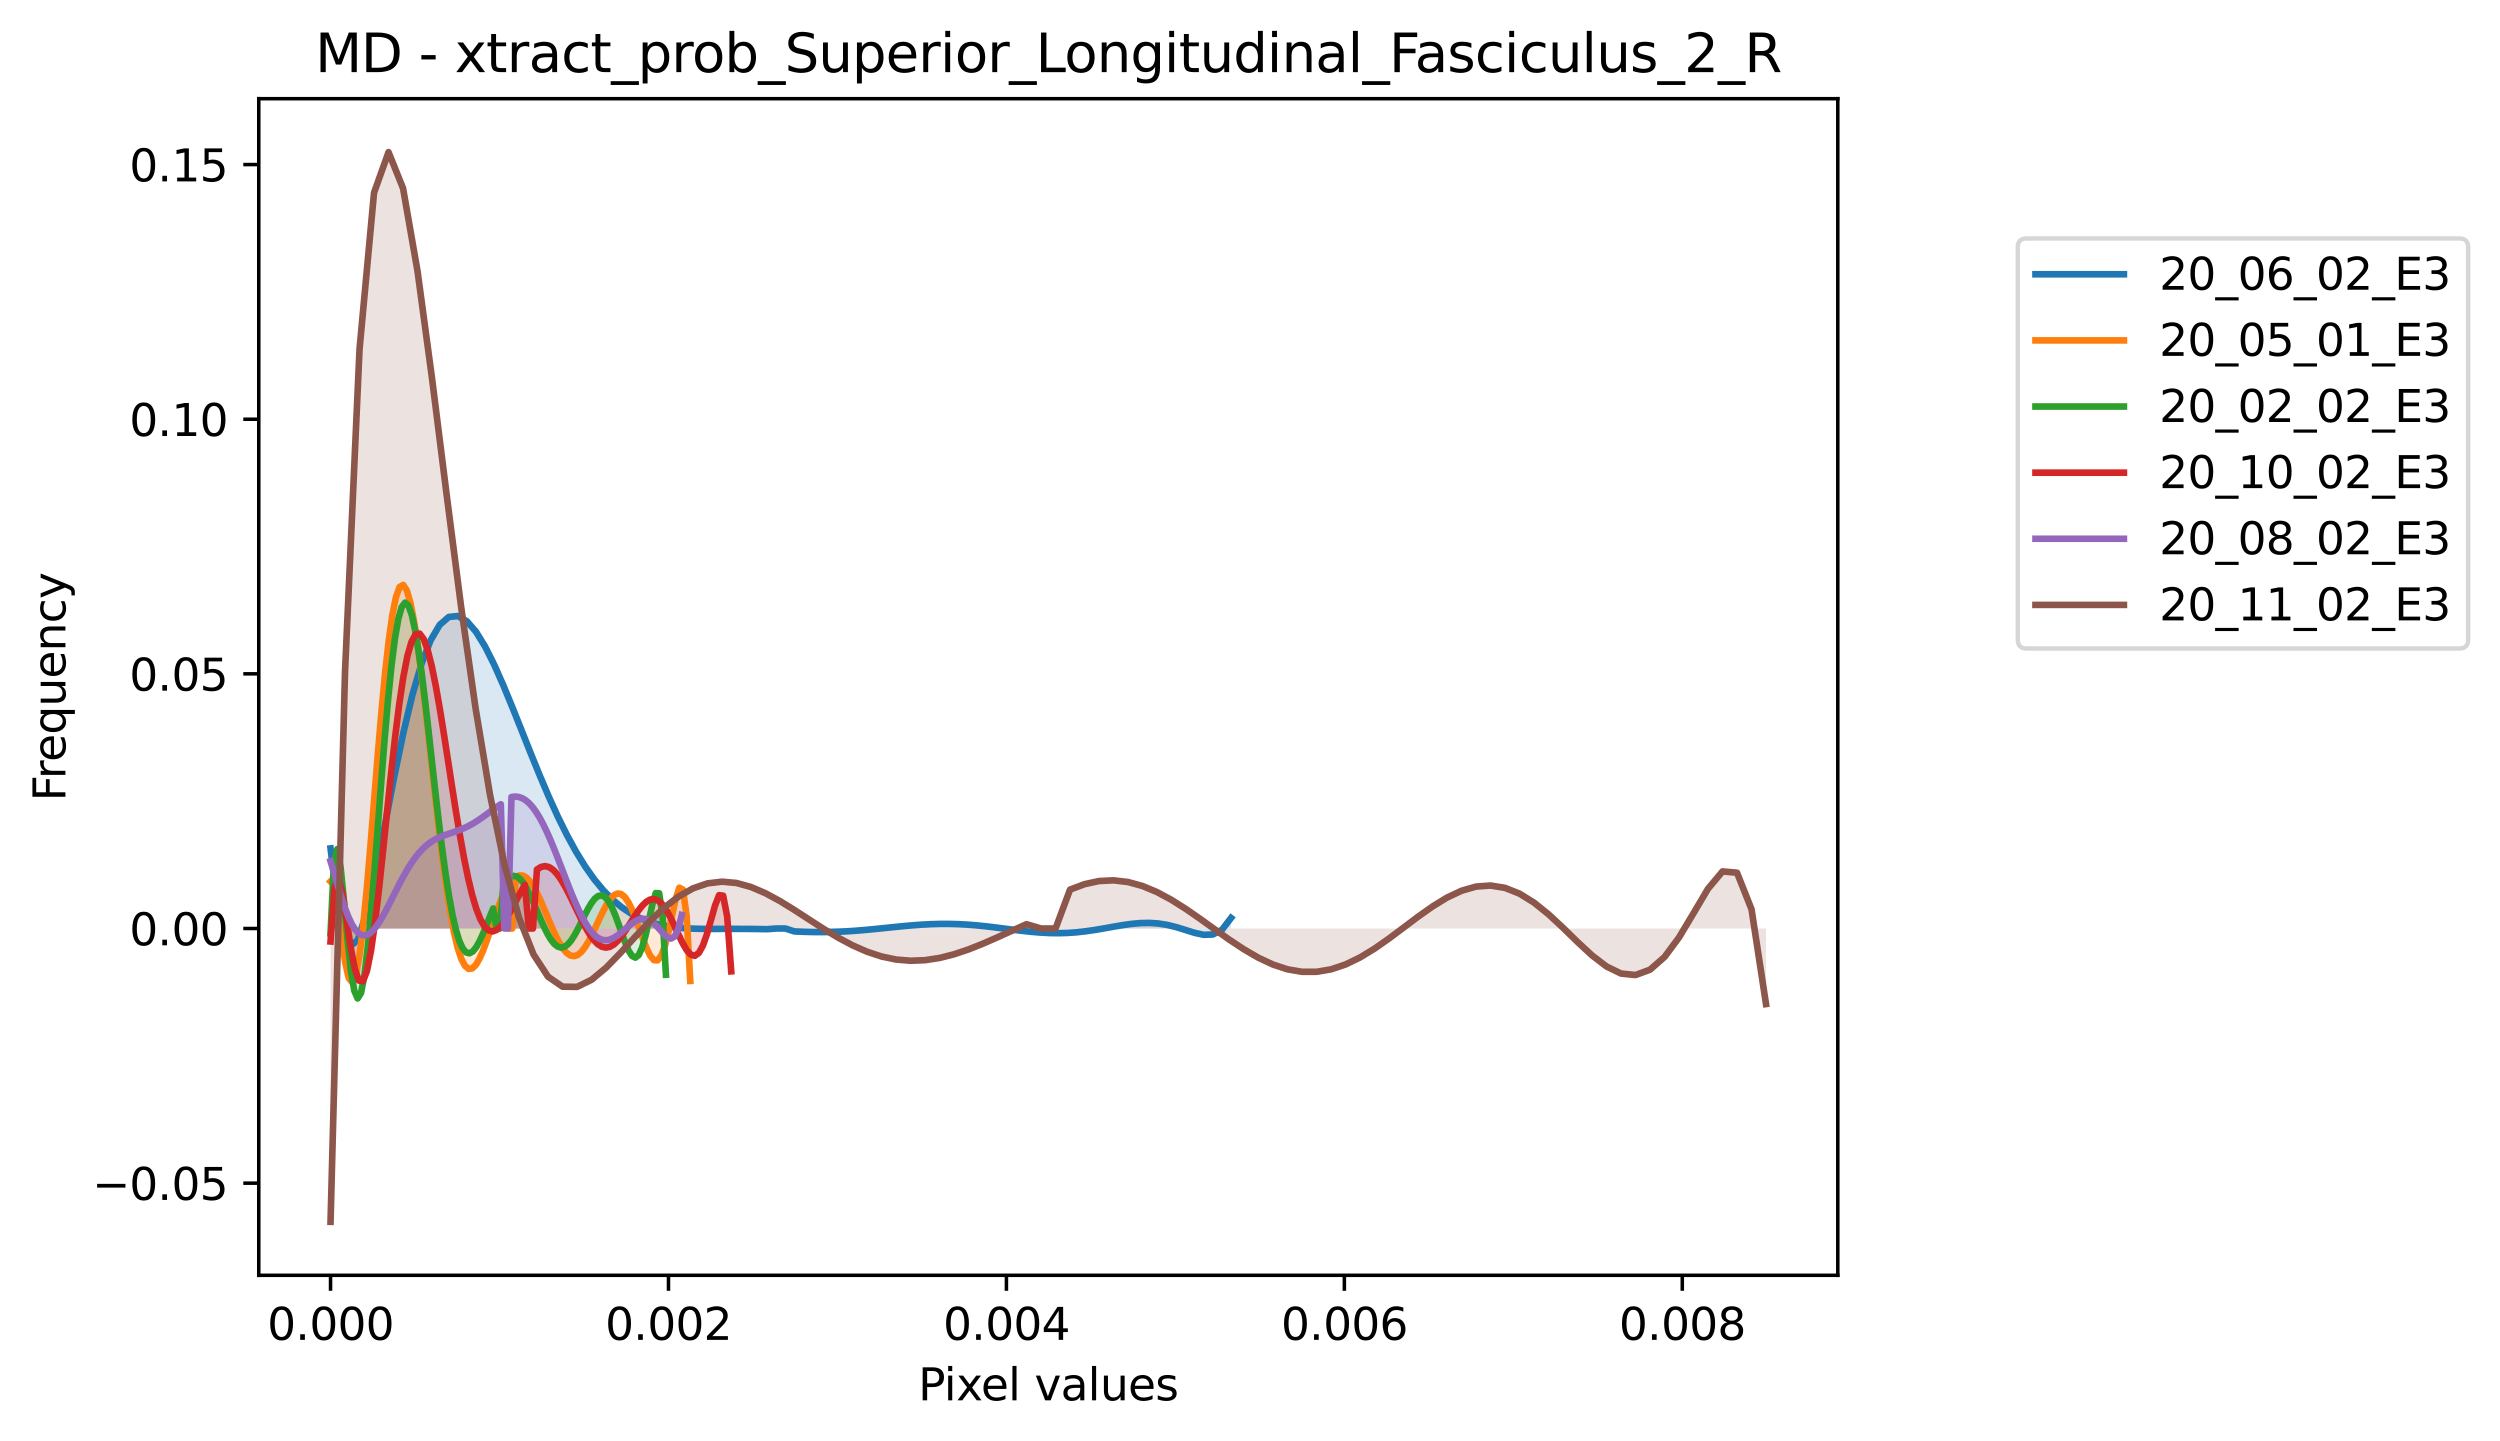 <?xml version="1.0" encoding="utf-8" standalone="no"?>
<!DOCTYPE svg PUBLIC "-//W3C//DTD SVG 1.1//EN"
  "http://www.w3.org/Graphics/SVG/1.1/DTD/svg11.dtd">
<svg xmlns:xlink="http://www.w3.org/1999/xlink" width="565.412pt" height="325.986pt" viewBox="0 0 565.412 325.986" xmlns="http://www.w3.org/2000/svg" version="1.1">
 <defs>
  <style type="text/css">*{stroke-linejoin: round; stroke-linecap: butt}</style>
 </defs>
 <g id="figure_1">
  <g id="patch_1">
   <path d="M 0 325.986 
L 565.412 325.986 
L 565.412 0 
L 0 0 
z
" style="fill: #ffffff"/>
  </g>
  <g id="axes_1">
   <g id="patch_2">
    <path d="M 58.523 288.43 
L 415.643 288.43 
L 415.643 22.318 
L 58.523 22.318 
z
" style="fill: #ffffff"/>
   </g>
   <g id="PolyCollection_1">
    <path d="M 74.756 191.879 
L 74.756 209.994 
L 76.813 209.994 
L 78.871 209.994 
L 80.928 209.994 
L 82.985 209.994 
L 85.042 209.994 
L 87.1 209.994 
L 89.157 209.994 
L 91.214 209.994 
L 93.271 209.994 
L 95.329 209.994 
L 97.386 209.994 
L 99.443 209.994 
L 101.5 209.994 
L 103.558 209.994 
L 105.615 209.994 
L 107.672 209.994 
L 109.729 209.994 
L 111.787 209.994 
L 113.844 209.994 
L 115.901 209.994 
L 117.958 209.994 
L 120.016 209.994 
L 122.073 209.994 
L 124.13 209.994 
L 126.187 209.994 
L 128.245 209.994 
L 130.302 209.994 
L 132.359 209.994 
L 134.416 209.994 
L 136.474 209.994 
L 138.531 209.994 
L 140.588 209.994 
L 142.645 209.994 
L 144.703 209.994 
L 146.76 209.994 
L 148.817 209.994 
L 150.874 209.994 
L 152.932 209.994 
L 154.989 209.994 
L 157.046 209.994 
L 159.103 209.994 
L 161.161 209.994 
L 163.218 209.994 
L 165.275 209.994 
L 167.332 209.994 
L 169.39 209.994 
L 171.447 209.994 
L 173.504 209.994 
L 175.561 209.994 
L 177.619 209.994 
L 179.676 209.994 
L 181.733 209.994 
L 183.79 209.994 
L 185.848 209.994 
L 187.905 209.994 
L 189.962 209.994 
L 192.019 209.994 
L 194.077 209.994 
L 196.134 209.994 
L 198.191 209.994 
L 200.248 209.994 
L 202.306 209.994 
L 204.363 209.994 
L 206.42 209.994 
L 208.477 209.994 
L 210.535 209.994 
L 212.592 209.994 
L 214.649 209.994 
L 216.706 209.994 
L 218.764 209.994 
L 220.821 209.994 
L 222.878 209.994 
L 224.935 209.994 
L 226.993 209.994 
L 229.05 209.994 
L 231.107 209.994 
L 233.164 209.994 
L 235.222 209.994 
L 237.279 209.994 
L 239.336 209.994 
L 241.393 209.994 
L 243.451 209.994 
L 245.508 209.994 
L 247.565 209.994 
L 249.622 209.994 
L 251.68 209.994 
L 253.737 209.994 
L 255.794 209.994 
L 257.851 209.994 
L 259.909 209.994 
L 261.966 209.994 
L 264.023 209.994 
L 266.08 209.994 
L 268.138 209.994 
L 270.195 209.994 
L 272.252 209.994 
L 274.309 209.994 
L 276.367 209.994 
L 278.424 209.994 
L 278.424 207.606 
L 278.424 207.606 
L 276.367 210.291 
L 274.309 211.348 
L 272.252 211.423 
L 270.195 210.981 
L 268.138 210.338 
L 266.08 209.701 
L 264.023 209.188 
L 261.966 208.858 
L 259.909 208.724 
L 257.851 208.77 
L 255.794 208.962 
L 253.737 209.258 
L 251.68 209.612 
L 249.622 209.982 
L 247.565 210.331 
L 245.508 210.629 
L 243.451 210.857 
L 241.393 211 
L 239.336 211.055 
L 237.279 211.023 
L 235.222 210.914 
L 233.164 210.74 
L 231.107 210.517 
L 229.05 210.262 
L 226.993 209.995 
L 224.935 209.732 
L 222.878 209.489 
L 220.821 209.281 
L 218.764 209.118 
L 216.706 209.008 
L 214.649 208.954 
L 212.592 208.957 
L 210.535 209.015 
L 208.477 209.123 
L 206.42 209.273 
L 204.363 209.455 
L 202.306 209.658 
L 200.248 209.871 
L 198.191 210.082 
L 196.134 210.281 
L 194.077 210.458 
L 192.019 210.604 
L 189.962 210.713 
L 187.905 210.782 
L 185.848 210.809 
L 183.79 210.795 
L 181.733 210.742 
L 179.676 210.657 
L 177.619 209.994 
L 175.561 209.994 
L 173.504 210.148 
L 171.447 210.114 
L 169.39 210.092 
L 167.332 210.081 
L 165.275 210.081 
L 163.218 210.087 
L 161.161 210.091 
L 159.103 210.08 
L 157.046 210.038 
L 154.989 209.943 
L 152.932 209.77 
L 150.874 209.489 
L 148.817 209.066 
L 146.76 208.464 
L 144.703 207.643 
L 142.645 206.564 
L 140.588 205.185 
L 138.531 203.47 
L 136.474 201.383 
L 134.416 198.896 
L 132.359 195.991 
L 130.302 192.658 
L 128.245 188.901 
L 126.187 184.741 
L 124.13 180.217 
L 122.073 175.389 
L 120.016 170.337 
L 117.958 165.168 
L 115.901 160.012 
L 113.844 155.021 
L 111.787 150.374 
L 109.729 146.265 
L 107.672 142.908 
L 105.615 140.521 
L 103.558 139.327 
L 101.5 139.532 
L 99.443 141.319 
L 97.386 144.822 
L 95.329 150.11 
L 93.271 157.153 
L 91.214 165.791 
L 89.157 175.694 
L 87.1 186.318 
L 85.042 196.848 
L 82.985 206.135 
L 80.928 212.625 
L 78.871 214.277 
L 76.813 208.466 
L 74.756 191.879 
z
" clip-path="url(#p336778ecb3)" style="fill: #1f77b4; fill-opacity: 0.167"/>
   </g>
   <g id="PolyCollection_2">
    <path d="M 74.756 199.364 
L 74.756 209.994 
L 75.578 209.994 
L 76.4 209.994 
L 77.221 209.994 
L 78.043 209.994 
L 78.865 209.994 
L 79.687 209.994 
L 80.508 209.994 
L 81.33 209.994 
L 82.152 209.994 
L 82.974 209.994 
L 83.796 209.994 
L 84.617 209.994 
L 85.439 209.994 
L 86.261 209.994 
L 87.083 209.994 
L 87.904 209.994 
L 88.726 209.994 
L 89.548 209.994 
L 90.37 209.994 
L 91.191 209.994 
L 92.013 209.994 
L 92.835 209.994 
L 93.657 209.994 
L 94.478 209.994 
L 95.3 209.994 
L 96.122 209.994 
L 96.944 209.994 
L 97.765 209.994 
L 98.587 209.994 
L 99.409 209.994 
L 100.231 209.994 
L 101.052 209.994 
L 101.874 209.994 
L 102.696 209.994 
L 103.518 209.994 
L 104.34 209.994 
L 105.161 209.994 
L 105.983 209.994 
L 106.805 209.994 
L 107.627 209.994 
L 108.448 209.994 
L 109.27 209.994 
L 110.092 209.994 
L 110.914 209.994 
L 111.735 209.994 
L 112.557 209.994 
L 113.379 209.994 
L 114.201 209.994 
L 115.022 209.994 
L 115.844 209.994 
L 116.666 209.994 
L 117.488 209.994 
L 118.309 209.994 
L 119.131 209.994 
L 119.953 209.994 
L 120.775 209.994 
L 121.597 209.994 
L 122.418 209.994 
L 123.24 209.994 
L 124.062 209.994 
L 124.884 209.994 
L 125.705 209.994 
L 126.527 209.994 
L 127.349 209.994 
L 128.171 209.994 
L 128.992 209.994 
L 129.814 209.994 
L 130.636 209.994 
L 131.458 209.994 
L 132.279 209.994 
L 133.101 209.994 
L 133.923 209.994 
L 134.745 209.994 
L 135.566 209.994 
L 136.388 209.994 
L 137.21 209.994 
L 138.032 209.994 
L 138.853 209.994 
L 139.675 209.994 
L 140.497 209.994 
L 141.319 209.994 
L 142.141 209.994 
L 142.962 209.994 
L 143.784 209.994 
L 144.606 209.994 
L 145.428 209.994 
L 146.249 209.994 
L 147.071 209.994 
L 147.893 209.994 
L 148.715 209.994 
L 149.536 209.994 
L 150.358 209.994 
L 151.18 209.994 
L 152.002 209.994 
L 152.823 209.994 
L 153.645 209.994 
L 154.467 209.994 
L 155.289 209.994 
L 156.11 209.994 
L 156.11 221.842 
L 156.11 221.842 
L 155.289 207.101 
L 154.467 201.211 
L 153.645 200.767 
L 152.823 203.287 
L 152.002 207.03 
L 151.18 210.84 
L 150.358 214.009 
L 149.536 216.169 
L 148.715 217.199 
L 147.893 217.15 
L 147.071 216.183 
L 146.249 214.521 
L 145.428 212.414 
L 144.606 210.111 
L 143.784 207.836 
L 142.962 205.783 
L 142.141 204.099 
L 141.319 202.888 
L 140.497 202.207 
L 139.675 202.073 
L 138.853 202.462 
L 138.032 203.319 
L 137.21 204.564 
L 136.388 206.098 
L 135.566 207.813 
L 134.745 209.596 
L 133.923 211.335 
L 133.101 212.927 
L 132.279 214.28 
L 131.458 215.32 
L 130.636 215.99 
L 129.814 216.254 
L 128.992 216.097 
L 128.171 215.525 
L 127.349 214.564 
L 126.527 213.258 
L 125.705 211.667 
L 124.884 209.865 
L 124.062 207.933 
L 123.24 205.96 
L 122.418 204.037 
L 121.597 202.252 
L 120.775 200.691 
L 119.953 199.428 
L 119.131 198.527 
L 118.309 198.035 
L 117.488 197.987 
L 116.666 198.394 
L 115.844 209.997 
L 115.022 209.997 
L 114.201 201.339 
L 113.379 203.292 
L 112.557 205.517 
L 111.735 207.916 
L 110.914 210.374 
L 110.092 212.765 
L 109.27 214.959 
L 108.448 216.82 
L 107.627 218.216 
L 106.805 219.024 
L 105.983 219.129 
L 105.161 218.438 
L 104.34 216.877 
L 103.518 214.399 
L 102.696 210.987 
L 101.874 206.657 
L 101.052 201.459 
L 100.231 195.48 
L 99.409 188.843 
L 98.587 181.705 
L 97.765 174.257 
L 96.944 166.715 
L 96.122 159.32 
L 95.3 152.327 
L 94.478 145.999 
L 93.657 140.597 
L 92.835 136.368 
L 92.013 133.537 
L 91.191 132.29 
L 90.37 132.767 
L 89.548 135.045 
L 88.726 139.131 
L 87.904 144.95 
L 87.083 152.339 
L 86.261 161.041 
L 85.439 170.706 
L 84.617 180.896 
L 83.796 191.096 
L 82.974 200.734 
L 82.152 209.21 
L 81.33 215.936 
L 80.508 220.393 
L 79.687 222.194 
L 78.865 221.177 
L 78.043 217.51 
L 77.221 211.823 
L 76.4 205.364 
L 75.578 200.184 
L 74.756 199.364 
z
" clip-path="url(#p336778ecb3)" style="fill: #ff7f0e; fill-opacity: 0.167"/>
   </g>
   <g id="PolyCollection_3">
    <path d="M 74.756 211.098 
L 74.756 209.994 
L 75.522 209.994 
L 76.289 209.994 
L 77.055 209.994 
L 77.821 209.994 
L 78.587 209.994 
L 79.353 209.994 
L 80.12 209.994 
L 80.886 209.994 
L 81.652 209.994 
L 82.418 209.994 
L 83.184 209.994 
L 83.951 209.994 
L 84.717 209.994 
L 85.483 209.994 
L 86.249 209.994 
L 87.015 209.994 
L 87.782 209.994 
L 88.548 209.994 
L 89.314 209.994 
L 90.08 209.994 
L 90.846 209.994 
L 91.613 209.994 
L 92.379 209.994 
L 93.145 209.994 
L 93.911 209.994 
L 94.677 209.994 
L 95.444 209.994 
L 96.21 209.994 
L 96.976 209.994 
L 97.742 209.994 
L 98.508 209.994 
L 99.275 209.994 
L 100.041 209.994 
L 100.807 209.994 
L 101.573 209.994 
L 102.339 209.994 
L 103.106 209.994 
L 103.872 209.994 
L 104.638 209.994 
L 105.404 209.994 
L 106.17 209.994 
L 106.937 209.994 
L 107.703 209.994 
L 108.469 209.994 
L 109.235 209.994 
L 110.001 209.994 
L 110.768 209.994 
L 111.534 209.994 
L 112.3 209.994 
L 113.066 209.994 
L 113.832 209.994 
L 114.599 209.994 
L 115.365 209.994 
L 116.131 209.994 
L 116.897 209.994 
L 117.663 209.994 
L 118.43 209.994 
L 119.196 209.994 
L 119.962 209.994 
L 120.728 209.994 
L 121.494 209.994 
L 122.261 209.994 
L 123.027 209.994 
L 123.793 209.994 
L 124.559 209.994 
L 125.325 209.994 
L 126.092 209.994 
L 126.858 209.994 
L 127.624 209.994 
L 128.39 209.994 
L 129.156 209.994 
L 129.923 209.994 
L 130.689 209.994 
L 131.455 209.994 
L 132.221 209.994 
L 132.987 209.994 
L 133.754 209.994 
L 134.52 209.994 
L 135.286 209.994 
L 136.052 209.994 
L 136.818 209.994 
L 137.585 209.994 
L 138.351 209.994 
L 139.117 209.994 
L 139.883 209.994 
L 140.649 209.994 
L 141.416 209.994 
L 142.182 209.994 
L 142.948 209.994 
L 143.714 209.994 
L 144.48 209.994 
L 145.247 209.994 
L 146.013 209.994 
L 146.779 209.994 
L 147.545 209.994 
L 148.311 209.994 
L 149.078 209.994 
L 149.844 209.994 
L 150.61 209.994 
L 150.61 220.451 
L 150.61 220.451 
L 149.844 207.079 
L 149.078 202.029 
L 148.311 201.98 
L 147.545 204.547 
L 146.779 208.086 
L 146.013 211.532 
L 145.247 214.258 
L 144.48 215.965 
L 143.714 216.584 
L 142.948 216.205 
L 142.182 215.013 
L 141.416 213.244 
L 140.649 211.147 
L 139.883 208.96 
L 139.117 206.892 
L 138.351 205.113 
L 137.585 203.744 
L 136.818 202.863 
L 136.052 202.499 
L 135.286 202.644 
L 134.52 203.251 
L 133.754 204.249 
L 132.987 205.545 
L 132.221 207.031 
L 131.455 208.598 
L 130.689 210.136 
L 129.923 211.542 
L 129.156 212.727 
L 128.39 213.615 
L 127.624 214.154 
L 126.858 214.308 
L 126.092 214.065 
L 125.325 213.436 
L 124.559 212.449 
L 123.793 211.153 
L 123.027 209.609 
L 122.261 207.894 
L 121.494 206.091 
L 120.728 204.29 
L 119.962 202.579 
L 119.196 201.045 
L 118.43 199.768 
L 117.663 198.815 
L 116.897 198.24 
L 116.131 198.082 
L 115.365 198.361 
L 114.599 199.076 
L 113.832 200.204 
L 113.066 209.996 
L 112.3 209.995 
L 111.534 205.462 
L 110.768 207.365 
L 110.001 209.304 
L 109.235 211.171 
L 108.469 212.85 
L 107.703 214.225 
L 106.937 215.179 
L 106.17 215.603 
L 105.404 215.398 
L 104.638 214.48 
L 103.872 212.786 
L 103.106 210.275 
L 102.339 206.934 
L 101.573 202.781 
L 100.807 197.864 
L 100.041 192.266 
L 99.275 186.102 
L 98.508 179.519 
L 97.742 172.696 
L 96.976 165.833 
L 96.21 159.157 
L 95.444 152.905 
L 94.677 147.323 
L 93.911 142.653 
L 93.145 139.127 
L 92.379 136.951 
L 91.613 136.298 
L 90.846 137.296 
L 90.08 140.012 
L 89.314 144.447 
L 88.548 150.523 
L 87.782 158.075 
L 87.015 166.85 
L 86.249 176.503 
L 85.483 186.601 
L 84.717 196.637 
L 83.951 206.044 
L 83.184 214.222 
L 82.418 220.581 
L 81.652 224.582 
L 80.886 225.81 
L 80.12 224.054 
L 79.353 219.404 
L 78.587 212.382 
L 77.821 204.084 
L 77.055 196.361 
L 76.289 192.027 
L 75.522 195.103 
L 74.756 211.098 
z
" clip-path="url(#p336778ecb3)" style="fill: #2ca02c; fill-opacity: 0.167"/>
   </g>
   <g id="PolyCollection_4">
    <path d="M 74.756 212.936 
L 74.756 209.994 
L 75.672 209.994 
L 76.587 209.994 
L 77.502 209.994 
L 78.418 209.994 
L 79.333 209.994 
L 80.248 209.994 
L 81.164 209.994 
L 82.079 209.994 
L 82.995 209.994 
L 83.91 209.994 
L 84.825 209.994 
L 85.741 209.994 
L 86.656 209.994 
L 87.571 209.994 
L 88.487 209.994 
L 89.402 209.994 
L 90.318 209.994 
L 91.233 209.994 
L 92.148 209.994 
L 93.064 209.994 
L 93.979 209.994 
L 94.895 209.994 
L 95.81 209.994 
L 96.725 209.994 
L 97.641 209.994 
L 98.556 209.994 
L 99.471 209.994 
L 100.387 209.994 
L 101.302 209.994 
L 102.218 209.994 
L 103.133 209.994 
L 104.048 209.994 
L 104.964 209.994 
L 105.879 209.994 
L 106.794 209.994 
L 107.71 209.994 
L 108.625 209.994 
L 109.541 209.994 
L 110.456 209.994 
L 111.371 209.994 
L 112.287 209.994 
L 113.202 209.994 
L 114.117 209.994 
L 115.033 209.994 
L 115.948 209.994 
L 116.864 209.994 
L 117.779 209.994 
L 118.694 209.994 
L 119.61 209.994 
L 120.525 209.994 
L 121.441 209.994 
L 122.356 209.994 
L 123.271 209.994 
L 124.187 209.994 
L 125.102 209.994 
L 126.017 209.994 
L 126.933 209.994 
L 127.848 209.994 
L 128.764 209.994 
L 129.679 209.994 
L 130.594 209.994 
L 131.51 209.994 
L 132.425 209.994 
L 133.34 209.994 
L 134.256 209.994 
L 135.171 209.994 
L 136.087 209.994 
L 137.002 209.994 
L 137.917 209.994 
L 138.833 209.994 
L 139.748 209.994 
L 140.664 209.994 
L 141.579 209.994 
L 142.494 209.994 
L 143.41 209.994 
L 144.325 209.994 
L 145.24 209.994 
L 146.156 209.994 
L 147.071 209.994 
L 147.987 209.994 
L 148.902 209.994 
L 149.817 209.994 
L 150.733 209.994 
L 151.648 209.994 
L 152.563 209.994 
L 153.479 209.994 
L 154.394 209.994 
L 155.31 209.994 
L 156.225 209.994 
L 157.14 209.994 
L 158.056 209.994 
L 158.971 209.994 
L 159.886 209.994 
L 160.802 209.994 
L 161.717 209.994 
L 162.633 209.994 
L 163.548 209.994 
L 164.463 209.994 
L 165.379 209.994 
L 165.379 219.685 
L 165.379 219.685 
L 164.463 207.299 
L 163.548 202.565 
L 162.633 202.457 
L 161.717 204.793 
L 160.802 208.063 
L 159.886 211.28 
L 158.971 213.86 
L 158.056 215.517 
L 157.14 216.177 
L 156.225 215.914 
L 155.31 214.891 
L 154.394 213.32 
L 153.479 211.426 
L 152.563 209.43 
L 151.648 207.523 
L 150.733 205.866 
L 149.817 204.573 
L 148.902 203.721 
L 147.987 203.343 
L 147.071 203.434 
L 146.156 203.958 
L 145.24 204.85 
L 144.325 206.028 
L 143.41 207.397 
L 142.494 208.853 
L 141.579 210.294 
L 140.664 211.624 
L 139.748 212.756 
L 138.833 213.617 
L 137.917 214.15 
L 137.002 214.32 
L 136.087 214.108 
L 135.171 213.516 
L 134.256 212.564 
L 133.34 211.291 
L 132.425 209.751 
L 131.51 208.008 
L 130.594 206.137 
L 129.679 204.22 
L 128.764 202.339 
L 127.848 200.576 
L 126.933 199.008 
L 126.017 197.704 
L 125.102 196.722 
L 124.187 196.106 
L 123.271 195.885 
L 122.356 196.071 
L 121.441 196.655 
L 120.525 209.995 
L 119.61 209.995 
L 118.694 200.134 
L 117.779 201.721 
L 116.864 203.434 
L 115.948 205.176 
L 115.033 206.847 
L 114.117 208.337 
L 113.202 209.539 
L 112.287 210.347 
L 111.371 210.661 
L 110.456 210.395 
L 109.541 209.477 
L 108.625 207.855 
L 107.71 205.499 
L 106.794 202.407 
L 105.879 198.603 
L 104.964 194.141 
L 104.048 189.108 
L 103.133 183.616 
L 102.218 177.811 
L 101.302 171.86 
L 100.387 165.954 
L 99.471 160.3 
L 98.556 155.115 
L 97.641 150.618 
L 96.725 147.022 
L 95.81 144.524 
L 94.895 143.296 
L 93.979 143.473 
L 93.064 145.143 
L 92.148 148.337 
L 91.233 153.022 
L 90.318 159.087 
L 89.402 166.346 
L 88.487 174.531 
L 87.571 183.295 
L 86.656 192.218 
L 85.741 200.823 
L 84.825 208.595 
L 83.91 215.013 
L 82.995 219.588 
L 82.079 221.922 
L 81.164 221.772 
L 80.248 219.138 
L 79.333 214.364 
L 78.418 208.271 
L 77.502 202.302 
L 76.587 198.706 
L 75.672 200.744 
L 74.756 212.936 
z
" clip-path="url(#p336778ecb3)" style="fill: #d62728; fill-opacity: 0.167"/>
   </g>
   <g id="PolyCollection_5">
    <path d="M 74.756 194.774 
L 74.756 209.994 
L 75.558 209.994 
L 76.361 209.994 
L 77.163 209.994 
L 77.965 209.994 
L 78.768 209.994 
L 79.57 209.994 
L 80.372 209.994 
L 81.175 209.994 
L 81.977 209.994 
L 82.779 209.994 
L 83.582 209.994 
L 84.384 209.994 
L 85.186 209.994 
L 85.989 209.994 
L 86.791 209.994 
L 87.593 209.994 
L 88.396 209.994 
L 89.198 209.994 
L 90 209.994 
L 90.803 209.994 
L 91.605 209.994 
L 92.407 209.994 
L 93.21 209.994 
L 94.012 209.994 
L 94.814 209.994 
L 95.617 209.994 
L 96.419 209.994 
L 97.221 209.994 
L 98.024 209.994 
L 98.826 209.994 
L 99.628 209.994 
L 100.431 209.994 
L 101.233 209.994 
L 102.035 209.994 
L 102.838 209.994 
L 103.64 209.994 
L 104.442 209.994 
L 105.245 209.994 
L 106.047 209.994 
L 106.849 209.994 
L 107.652 209.994 
L 108.454 209.994 
L 109.256 209.994 
L 110.059 209.994 
L 110.861 209.994 
L 111.663 209.994 
L 112.466 209.994 
L 113.268 209.994 
L 114.07 209.994 
L 114.873 209.994 
L 115.675 209.994 
L 116.477 209.994 
L 117.28 209.994 
L 118.082 209.994 
L 118.884 209.994 
L 119.687 209.994 
L 120.489 209.994 
L 121.291 209.994 
L 122.094 209.994 
L 122.896 209.994 
L 123.698 209.994 
L 124.5 209.994 
L 125.303 209.994 
L 126.105 209.994 
L 126.907 209.994 
L 127.71 209.994 
L 128.512 209.994 
L 129.314 209.994 
L 130.117 209.994 
L 130.919 209.994 
L 131.721 209.994 
L 132.524 209.994 
L 133.326 209.994 
L 134.128 209.994 
L 134.931 209.994 
L 135.733 209.994 
L 136.535 209.994 
L 137.338 209.994 
L 138.14 209.994 
L 138.942 209.994 
L 139.745 209.994 
L 140.547 209.994 
L 141.349 209.994 
L 142.152 209.994 
L 142.954 209.994 
L 143.756 209.994 
L 144.559 209.994 
L 145.361 209.994 
L 146.163 209.994 
L 146.966 209.994 
L 147.768 209.994 
L 148.57 209.994 
L 149.373 209.994 
L 150.175 209.994 
L 150.977 209.994 
L 151.78 209.994 
L 152.582 209.994 
L 153.384 209.994 
L 154.187 209.994 
L 154.187 206.937 
L 154.187 206.937 
L 153.384 210.195 
L 152.582 211.803 
L 151.78 212.264 
L 150.977 211.985 
L 150.175 211.282 
L 149.373 210.399 
L 148.57 209.514 
L 147.768 208.75 
L 146.966 208.184 
L 146.163 207.858 
L 145.361 207.782 
L 144.559 207.941 
L 143.756 208.306 
L 142.954 208.833 
L 142.152 209.47 
L 141.349 210.164 
L 140.547 210.859 
L 139.745 211.5 
L 138.942 212.037 
L 138.14 212.428 
L 137.338 212.634 
L 136.535 212.628 
L 135.733 212.388 
L 134.931 211.901 
L 134.128 211.165 
L 133.326 210.183 
L 132.524 208.967 
L 131.721 207.535 
L 130.919 205.91 
L 130.117 204.122 
L 129.314 202.204 
L 128.512 200.19 
L 127.71 198.118 
L 126.907 196.026 
L 126.105 193.951 
L 125.303 191.929 
L 124.5 189.994 
L 123.698 188.178 
L 122.896 186.507 
L 122.094 185.005 
L 121.291 183.691 
L 120.489 182.578 
L 119.687 181.675 
L 118.884 180.985 
L 118.082 180.507 
L 117.28 180.235 
L 116.477 180.157 
L 115.675 180.26 
L 114.873 209.989 
L 114.07 209.989 
L 113.268 181.894 
L 112.466 182.412 
L 111.663 182.975 
L 110.861 183.563 
L 110.059 184.158 
L 109.256 184.743 
L 108.454 185.305 
L 107.652 185.833 
L 106.849 186.32 
L 106.047 186.761 
L 105.245 187.156 
L 104.442 187.509 
L 103.64 187.824 
L 102.838 188.112 
L 102.035 188.385 
L 101.233 188.657 
L 100.431 188.944 
L 99.628 189.264 
L 98.826 189.635 
L 98.024 190.074 
L 97.221 190.599 
L 96.419 191.225 
L 95.617 191.964 
L 94.814 192.827 
L 94.012 193.818 
L 93.21 194.939 
L 92.407 196.186 
L 91.605 197.549 
L 90.803 199.011 
L 90 200.551 
L 89.198 202.14 
L 88.396 203.744 
L 87.593 205.323 
L 86.791 206.831 
L 85.989 208.218 
L 85.186 209.433 
L 84.384 210.423 
L 83.582 211.134 
L 82.779 211.516 
L 81.977 211.525 
L 81.175 211.126 
L 80.372 210.293 
L 79.57 209.019 
L 78.768 207.315 
L 77.965 205.218 
L 77.163 202.794 
L 76.361 200.143 
L 75.558 197.407 
L 74.756 194.774 
z
" clip-path="url(#p336778ecb3)" style="fill: #9467bd; fill-opacity: 0.167"/>
   </g>
   <g id="PolyCollection_6">
    <path d="M 74.756 276.334 
L 74.756 209.994 
L 78.036 209.994 
L 81.315 209.994 
L 84.594 209.994 
L 87.874 209.994 
L 91.153 209.994 
L 94.432 209.994 
L 97.712 209.994 
L 100.991 209.994 
L 104.27 209.994 
L 107.55 209.994 
L 110.829 209.994 
L 114.108 209.994 
L 117.388 209.994 
L 120.667 209.994 
L 123.946 209.994 
L 127.226 209.994 
L 130.505 209.994 
L 133.784 209.994 
L 137.064 209.994 
L 140.343 209.994 
L 143.622 209.994 
L 146.902 209.994 
L 150.181 209.994 
L 153.46 209.994 
L 156.74 209.994 
L 160.019 209.994 
L 163.298 209.994 
L 166.578 209.994 
L 169.857 209.994 
L 173.136 209.994 
L 176.416 209.994 
L 179.695 209.994 
L 182.974 209.994 
L 186.254 209.994 
L 189.533 209.994 
L 192.812 209.994 
L 196.092 209.994 
L 199.371 209.994 
L 202.65 209.994 
L 205.93 209.994 
L 209.209 209.994 
L 212.488 209.994 
L 215.768 209.994 
L 219.047 209.994 
L 222.326 209.994 
L 225.606 209.994 
L 228.885 209.994 
L 232.164 209.994 
L 235.444 209.994 
L 238.723 209.994 
L 242.002 209.994 
L 245.282 209.994 
L 248.561 209.994 
L 251.84 209.994 
L 255.12 209.994 
L 258.399 209.994 
L 261.678 209.994 
L 264.958 209.994 
L 268.237 209.994 
L 271.516 209.994 
L 274.796 209.994 
L 278.075 209.994 
L 281.355 209.994 
L 284.634 209.994 
L 287.913 209.994 
L 291.193 209.994 
L 294.472 209.994 
L 297.751 209.994 
L 301.031 209.994 
L 304.31 209.994 
L 307.589 209.994 
L 310.869 209.994 
L 314.148 209.994 
L 317.427 209.994 
L 320.707 209.994 
L 323.986 209.994 
L 327.265 209.994 
L 330.545 209.994 
L 333.824 209.994 
L 337.103 209.994 
L 340.383 209.994 
L 343.662 209.994 
L 346.941 209.994 
L 350.221 209.994 
L 353.5 209.994 
L 356.779 209.994 
L 360.059 209.994 
L 363.338 209.994 
L 366.617 209.994 
L 369.897 209.994 
L 373.176 209.994 
L 376.455 209.994 
L 379.735 209.994 
L 383.014 209.994 
L 386.293 209.994 
L 389.573 209.994 
L 392.852 209.994 
L 396.131 209.994 
L 399.411 209.994 
L 399.411 227.08 
L 399.411 227.08 
L 396.131 205.638 
L 392.852 197.38 
L 389.573 197.087 
L 386.293 201.005 
L 383.014 206.544 
L 379.735 212.02 
L 376.455 216.437 
L 373.176 219.309 
L 369.897 220.516 
L 366.617 220.181 
L 363.338 218.582 
L 360.059 216.073 
L 356.779 213.035 
L 353.5 209.83 
L 350.221 206.779 
L 346.941 204.143 
L 343.662 202.111 
L 340.383 200.805 
L 337.103 200.277 
L 333.824 200.515 
L 330.545 201.459 
L 327.265 203.003 
L 323.986 205.013 
L 320.707 207.333 
L 317.427 209.802 
L 314.148 212.258 
L 310.869 214.551 
L 307.589 216.546 
L 304.31 218.134 
L 301.031 219.234 
L 297.751 219.791 
L 294.472 219.786 
L 291.193 219.226 
L 287.913 218.15 
L 284.634 216.62 
L 281.355 214.72 
L 278.075 212.552 
L 274.796 210.23 
L 271.516 207.872 
L 268.237 205.598 
L 264.958 203.525 
L 261.678 201.757 
L 258.399 200.386 
L 255.12 199.483 
L 251.84 199.1 
L 248.561 199.263 
L 245.282 199.973 
L 242.002 201.205 
L 238.723 209.997 
L 235.444 209.995 
L 232.164 209.025 
L 228.885 210.491 
L 225.606 211.981 
L 222.326 213.418 
L 219.047 214.725 
L 215.768 215.827 
L 212.488 216.658 
L 209.209 217.159 
L 205.93 217.286 
L 202.65 217.011 
L 199.371 216.327 
L 196.092 215.245 
L 192.812 213.799 
L 189.533 212.047 
L 186.254 210.065 
L 182.974 207.952 
L 179.695 205.822 
L 176.416 203.8 
L 173.136 202.02 
L 169.857 200.613 
L 166.578 199.704 
L 163.298 199.402 
L 160.019 199.789 
L 156.74 200.912 
L 153.46 202.771 
L 150.181 205.313 
L 146.902 208.419 
L 143.622 211.903 
L 140.343 215.499 
L 137.064 218.868 
L 133.784 221.595 
L 130.505 223.2 
L 127.226 223.152 
L 123.946 220.893 
L 120.667 215.869 
L 117.388 207.576 
L 114.108 195.62 
L 110.829 179.785 
L 107.55 160.136 
L 104.27 137.123 
L 100.991 111.724 
L 97.712 85.608 
L 94.432 61.336 
L 91.153 42.583 
L 87.874 34.414 
L 84.594 43.596 
L 81.315 78.953 
L 78.036 151.785 
L 74.756 276.334 
z
" clip-path="url(#p336778ecb3)" style="fill: #8c564b; fill-opacity: 0.167"/>
   </g>
   <g id="matplotlib.axis_1">
    <g id="xtick_1">
     <g id="line2d_1">
      <defs>
       <path id="m10faef776f" d="M 0 0 
L 0 3.5 
" style="stroke: #000000; stroke-width: 0.8"/>
      </defs>
      <g>
       <use xlink:href="#m10faef776f" x="74.756" y="288.43" style="stroke: #000000; stroke-width: 0.8"/>
      </g>
     </g>
     <g id="text_1">
      <!-- 0.000 -->
      <g transform="translate(60.442 303.029) scale(0.1 -0.1)">
       <defs>
        <path id="DejaVuSans-30" d="M 2034 4250 
Q 1547 4250 1301 3770 
Q 1056 3291 1056 2328 
Q 1056 1369 1301 889 
Q 1547 409 2034 409 
Q 2525 409 2770 889 
Q 3016 1369 3016 2328 
Q 3016 3291 2770 3770 
Q 2525 4250 2034 4250 
z
M 2034 4750 
Q 2819 4750 3233 4129 
Q 3647 3509 3647 2328 
Q 3647 1150 3233 529 
Q 2819 -91 2034 -91 
Q 1250 -91 836 529 
Q 422 1150 422 2328 
Q 422 3509 836 4129 
Q 1250 4750 2034 4750 
z
" transform="scale(0.016)"/>
        <path id="DejaVuSans-2e" d="M 684 794 
L 1344 794 
L 1344 0 
L 684 0 
L 684 794 
z
" transform="scale(0.016)"/>
       </defs>
       <use xlink:href="#DejaVuSans-30"/>
       <use xlink:href="#DejaVuSans-2e" x="63.623"/>
       <use xlink:href="#DejaVuSans-30" x="95.41"/>
       <use xlink:href="#DejaVuSans-30" x="159.033"/>
       <use xlink:href="#DejaVuSans-30" x="222.656"/>
      </g>
     </g>
    </g>
    <g id="xtick_2">
     <g id="line2d_2">
      <g>
       <use xlink:href="#m10faef776f" x="151.186" y="288.43" style="stroke: #000000; stroke-width: 0.8"/>
      </g>
     </g>
     <g id="text_2">
      <!-- 0.002 -->
      <g transform="translate(136.872 303.029) scale(0.1 -0.1)">
       <defs>
        <path id="DejaVuSans-32" d="M 1228 531 
L 3431 531 
L 3431 0 
L 469 0 
L 469 531 
Q 828 903 1448 1529 
Q 2069 2156 2228 2338 
Q 2531 2678 2651 2914 
Q 2772 3150 2772 3378 
Q 2772 3750 2511 3984 
Q 2250 4219 1831 4219 
Q 1534 4219 1204 4116 
Q 875 4013 500 3803 
L 500 4441 
Q 881 4594 1212 4672 
Q 1544 4750 1819 4750 
Q 2544 4750 2975 4387 
Q 3406 4025 3406 3419 
Q 3406 3131 3298 2873 
Q 3191 2616 2906 2266 
Q 2828 2175 2409 1742 
Q 1991 1309 1228 531 
z
" transform="scale(0.016)"/>
       </defs>
       <use xlink:href="#DejaVuSans-30"/>
       <use xlink:href="#DejaVuSans-2e" x="63.623"/>
       <use xlink:href="#DejaVuSans-30" x="95.41"/>
       <use xlink:href="#DejaVuSans-30" x="159.033"/>
       <use xlink:href="#DejaVuSans-32" x="222.656"/>
      </g>
     </g>
    </g>
    <g id="xtick_3">
     <g id="line2d_3">
      <g>
       <use xlink:href="#m10faef776f" x="227.616" y="288.43" style="stroke: #000000; stroke-width: 0.8"/>
      </g>
     </g>
     <g id="text_3">
      <!-- 0.004 -->
      <g transform="translate(213.302 303.029) scale(0.1 -0.1)">
       <defs>
        <path id="DejaVuSans-34" d="M 2419 4116 
L 825 1625 
L 2419 1625 
L 2419 4116 
z
M 2253 4666 
L 3047 4666 
L 3047 1625 
L 3713 1625 
L 3713 1100 
L 3047 1100 
L 3047 0 
L 2419 0 
L 2419 1100 
L 313 1100 
L 313 1709 
L 2253 4666 
z
" transform="scale(0.016)"/>
       </defs>
       <use xlink:href="#DejaVuSans-30"/>
       <use xlink:href="#DejaVuSans-2e" x="63.623"/>
       <use xlink:href="#DejaVuSans-30" x="95.41"/>
       <use xlink:href="#DejaVuSans-30" x="159.033"/>
       <use xlink:href="#DejaVuSans-34" x="222.656"/>
      </g>
     </g>
    </g>
    <g id="xtick_4">
     <g id="line2d_4">
      <g>
       <use xlink:href="#m10faef776f" x="304.046" y="288.43" style="stroke: #000000; stroke-width: 0.8"/>
      </g>
     </g>
     <g id="text_4">
      <!-- 0.006 -->
      <g transform="translate(289.731 303.029) scale(0.1 -0.1)">
       <defs>
        <path id="DejaVuSans-36" d="M 2113 2584 
Q 1688 2584 1439 2293 
Q 1191 2003 1191 1497 
Q 1191 994 1439 701 
Q 1688 409 2113 409 
Q 2538 409 2786 701 
Q 3034 994 3034 1497 
Q 3034 2003 2786 2293 
Q 2538 2584 2113 2584 
z
M 3366 4563 
L 3366 3988 
Q 3128 4100 2886 4159 
Q 2644 4219 2406 4219 
Q 1781 4219 1451 3797 
Q 1122 3375 1075 2522 
Q 1259 2794 1537 2939 
Q 1816 3084 2150 3084 
Q 2853 3084 3261 2657 
Q 3669 2231 3669 1497 
Q 3669 778 3244 343 
Q 2819 -91 2113 -91 
Q 1303 -91 875 529 
Q 447 1150 447 2328 
Q 447 3434 972 4092 
Q 1497 4750 2381 4750 
Q 2619 4750 2861 4703 
Q 3103 4656 3366 4563 
z
" transform="scale(0.016)"/>
       </defs>
       <use xlink:href="#DejaVuSans-30"/>
       <use xlink:href="#DejaVuSans-2e" x="63.623"/>
       <use xlink:href="#DejaVuSans-30" x="95.41"/>
       <use xlink:href="#DejaVuSans-30" x="159.033"/>
       <use xlink:href="#DejaVuSans-36" x="222.656"/>
      </g>
     </g>
    </g>
    <g id="xtick_5">
     <g id="line2d_5">
      <g>
       <use xlink:href="#m10faef776f" x="380.475" y="288.43" style="stroke: #000000; stroke-width: 0.8"/>
      </g>
     </g>
     <g id="text_5">
      <!-- 0.008 -->
      <g transform="translate(366.161 303.029) scale(0.1 -0.1)">
       <defs>
        <path id="DejaVuSans-38" d="M 2034 2216 
Q 1584 2216 1326 1975 
Q 1069 1734 1069 1313 
Q 1069 891 1326 650 
Q 1584 409 2034 409 
Q 2484 409 2743 651 
Q 3003 894 3003 1313 
Q 3003 1734 2745 1975 
Q 2488 2216 2034 2216 
z
M 1403 2484 
Q 997 2584 770 2862 
Q 544 3141 544 3541 
Q 544 4100 942 4425 
Q 1341 4750 2034 4750 
Q 2731 4750 3128 4425 
Q 3525 4100 3525 3541 
Q 3525 3141 3298 2862 
Q 3072 2584 2669 2484 
Q 3125 2378 3379 2068 
Q 3634 1759 3634 1313 
Q 3634 634 3220 271 
Q 2806 -91 2034 -91 
Q 1263 -91 848 271 
Q 434 634 434 1313 
Q 434 1759 690 2068 
Q 947 2378 1403 2484 
z
M 1172 3481 
Q 1172 3119 1398 2916 
Q 1625 2713 2034 2713 
Q 2441 2713 2670 2916 
Q 2900 3119 2900 3481 
Q 2900 3844 2670 4047 
Q 2441 4250 2034 4250 
Q 1625 4250 1398 4047 
Q 1172 3844 1172 3481 
z
" transform="scale(0.016)"/>
       </defs>
       <use xlink:href="#DejaVuSans-30"/>
       <use xlink:href="#DejaVuSans-2e" x="63.623"/>
       <use xlink:href="#DejaVuSans-30" x="95.41"/>
       <use xlink:href="#DejaVuSans-30" x="159.033"/>
       <use xlink:href="#DejaVuSans-38" x="222.656"/>
      </g>
     </g>
    </g>
    <g id="text_6">
     <!-- Pixel values -->
     <g transform="translate(207.672 316.707) scale(0.1 -0.1)">
      <defs>
       <path id="DejaVuSans-50" d="M 1259 4147 
L 1259 2394 
L 2053 2394 
Q 2494 2394 2734 2622 
Q 2975 2850 2975 3272 
Q 2975 3691 2734 3919 
Q 2494 4147 2053 4147 
L 1259 4147 
z
M 628 4666 
L 2053 4666 
Q 2838 4666 3239 4311 
Q 3641 3956 3641 3272 
Q 3641 2581 3239 2228 
Q 2838 1875 2053 1875 
L 1259 1875 
L 1259 0 
L 628 0 
L 628 4666 
z
" transform="scale(0.016)"/>
       <path id="DejaVuSans-69" d="M 603 3500 
L 1178 3500 
L 1178 0 
L 603 0 
L 603 3500 
z
M 603 4863 
L 1178 4863 
L 1178 4134 
L 603 4134 
L 603 4863 
z
" transform="scale(0.016)"/>
       <path id="DejaVuSans-78" d="M 3513 3500 
L 2247 1797 
L 3578 0 
L 2900 0 
L 1881 1375 
L 863 0 
L 184 0 
L 1544 1831 
L 300 3500 
L 978 3500 
L 1906 2253 
L 2834 3500 
L 3513 3500 
z
" transform="scale(0.016)"/>
       <path id="DejaVuSans-65" d="M 3597 1894 
L 3597 1613 
L 953 1613 
Q 991 1019 1311 708 
Q 1631 397 2203 397 
Q 2534 397 2845 478 
Q 3156 559 3463 722 
L 3463 178 
Q 3153 47 2828 -22 
Q 2503 -91 2169 -91 
Q 1331 -91 842 396 
Q 353 884 353 1716 
Q 353 2575 817 3079 
Q 1281 3584 2069 3584 
Q 2775 3584 3186 3129 
Q 3597 2675 3597 1894 
z
M 3022 2063 
Q 3016 2534 2758 2815 
Q 2500 3097 2075 3097 
Q 1594 3097 1305 2825 
Q 1016 2553 972 2059 
L 3022 2063 
z
" transform="scale(0.016)"/>
       <path id="DejaVuSans-6c" d="M 603 4863 
L 1178 4863 
L 1178 0 
L 603 0 
L 603 4863 
z
" transform="scale(0.016)"/>
       <path id="DejaVuSans-20" transform="scale(0.016)"/>
       <path id="DejaVuSans-76" d="M 191 3500 
L 800 3500 
L 1894 563 
L 2988 3500 
L 3597 3500 
L 2284 0 
L 1503 0 
L 191 3500 
z
" transform="scale(0.016)"/>
       <path id="DejaVuSans-61" d="M 2194 1759 
Q 1497 1759 1228 1600 
Q 959 1441 959 1056 
Q 959 750 1161 570 
Q 1363 391 1709 391 
Q 2188 391 2477 730 
Q 2766 1069 2766 1631 
L 2766 1759 
L 2194 1759 
z
M 3341 1997 
L 3341 0 
L 2766 0 
L 2766 531 
Q 2569 213 2275 61 
Q 1981 -91 1556 -91 
Q 1019 -91 701 211 
Q 384 513 384 1019 
Q 384 1609 779 1909 
Q 1175 2209 1959 2209 
L 2766 2209 
L 2766 2266 
Q 2766 2663 2505 2880 
Q 2244 3097 1772 3097 
Q 1472 3097 1187 3025 
Q 903 2953 641 2809 
L 641 3341 
Q 956 3463 1253 3523 
Q 1550 3584 1831 3584 
Q 2591 3584 2966 3190 
Q 3341 2797 3341 1997 
z
" transform="scale(0.016)"/>
       <path id="DejaVuSans-75" d="M 544 1381 
L 544 3500 
L 1119 3500 
L 1119 1403 
Q 1119 906 1312 657 
Q 1506 409 1894 409 
Q 2359 409 2629 706 
Q 2900 1003 2900 1516 
L 2900 3500 
L 3475 3500 
L 3475 0 
L 2900 0 
L 2900 538 
Q 2691 219 2414 64 
Q 2138 -91 1772 -91 
Q 1169 -91 856 284 
Q 544 659 544 1381 
z
M 1991 3584 
L 1991 3584 
z
" transform="scale(0.016)"/>
       <path id="DejaVuSans-73" d="M 2834 3397 
L 2834 2853 
Q 2591 2978 2328 3040 
Q 2066 3103 1784 3103 
Q 1356 3103 1142 2972 
Q 928 2841 928 2578 
Q 928 2378 1081 2264 
Q 1234 2150 1697 2047 
L 1894 2003 
Q 2506 1872 2764 1633 
Q 3022 1394 3022 966 
Q 3022 478 2636 193 
Q 2250 -91 1575 -91 
Q 1294 -91 989 -36 
Q 684 19 347 128 
L 347 722 
Q 666 556 975 473 
Q 1284 391 1588 391 
Q 1994 391 2212 530 
Q 2431 669 2431 922 
Q 2431 1156 2273 1281 
Q 2116 1406 1581 1522 
L 1381 1569 
Q 847 1681 609 1914 
Q 372 2147 372 2553 
Q 372 3047 722 3315 
Q 1072 3584 1716 3584 
Q 2034 3584 2315 3537 
Q 2597 3491 2834 3397 
z
" transform="scale(0.016)"/>
      </defs>
      <use xlink:href="#DejaVuSans-50"/>
      <use xlink:href="#DejaVuSans-69" x="58.053"/>
      <use xlink:href="#DejaVuSans-78" x="85.836"/>
      <use xlink:href="#DejaVuSans-65" x="141.891"/>
      <use xlink:href="#DejaVuSans-6c" x="203.414"/>
      <use xlink:href="#DejaVuSans-20" x="231.197"/>
      <use xlink:href="#DejaVuSans-76" x="262.984"/>
      <use xlink:href="#DejaVuSans-61" x="322.164"/>
      <use xlink:href="#DejaVuSans-6c" x="383.443"/>
      <use xlink:href="#DejaVuSans-75" x="411.227"/>
      <use xlink:href="#DejaVuSans-65" x="474.605"/>
      <use xlink:href="#DejaVuSans-73" x="536.129"/>
     </g>
    </g>
   </g>
   <g id="matplotlib.axis_2">
    <g id="ytick_1">
     <g id="line2d_6">
      <defs>
       <path id="m456677eb36" d="M 0 0 
L -3.5 0 
" style="stroke: #000000; stroke-width: 0.8"/>
      </defs>
      <g>
       <use xlink:href="#m456677eb36" x="58.523" y="267.584" style="stroke: #000000; stroke-width: 0.8"/>
      </g>
     </g>
     <g id="text_7">
      <!-- −0.05 -->
      <g transform="translate(20.878 271.383) scale(0.1 -0.1)">
       <defs>
        <path id="DejaVuSans-2212" d="M 678 2272 
L 4684 2272 
L 4684 1741 
L 678 1741 
L 678 2272 
z
" transform="scale(0.016)"/>
        <path id="DejaVuSans-35" d="M 691 4666 
L 3169 4666 
L 3169 4134 
L 1269 4134 
L 1269 2991 
Q 1406 3038 1543 3061 
Q 1681 3084 1819 3084 
Q 2600 3084 3056 2656 
Q 3513 2228 3513 1497 
Q 3513 744 3044 326 
Q 2575 -91 1722 -91 
Q 1428 -91 1123 -41 
Q 819 9 494 109 
L 494 744 
Q 775 591 1075 516 
Q 1375 441 1709 441 
Q 2250 441 2565 725 
Q 2881 1009 2881 1497 
Q 2881 1984 2565 2268 
Q 2250 2553 1709 2553 
Q 1456 2553 1204 2497 
Q 953 2441 691 2322 
L 691 4666 
z
" transform="scale(0.016)"/>
       </defs>
       <use xlink:href="#DejaVuSans-2212"/>
       <use xlink:href="#DejaVuSans-30" x="83.789"/>
       <use xlink:href="#DejaVuSans-2e" x="147.412"/>
       <use xlink:href="#DejaVuSans-30" x="179.199"/>
       <use xlink:href="#DejaVuSans-35" x="242.822"/>
      </g>
     </g>
    </g>
    <g id="ytick_2">
     <g id="line2d_7">
      <g>
       <use xlink:href="#m456677eb36" x="58.523" y="209.994" style="stroke: #000000; stroke-width: 0.8"/>
      </g>
     </g>
     <g id="text_8">
      <!-- 0.00 -->
      <g transform="translate(29.258 213.793) scale(0.1 -0.1)">
       <use xlink:href="#DejaVuSans-30"/>
       <use xlink:href="#DejaVuSans-2e" x="63.623"/>
       <use xlink:href="#DejaVuSans-30" x="95.41"/>
       <use xlink:href="#DejaVuSans-30" x="159.033"/>
      </g>
     </g>
    </g>
    <g id="ytick_3">
     <g id="line2d_8">
      <g>
       <use xlink:href="#m456677eb36" x="58.523" y="152.404" style="stroke: #000000; stroke-width: 0.8"/>
      </g>
     </g>
     <g id="text_9">
      <!-- 0.05 -->
      <g transform="translate(29.258 156.203) scale(0.1 -0.1)">
       <use xlink:href="#DejaVuSans-30"/>
       <use xlink:href="#DejaVuSans-2e" x="63.623"/>
       <use xlink:href="#DejaVuSans-30" x="95.41"/>
       <use xlink:href="#DejaVuSans-35" x="159.033"/>
      </g>
     </g>
    </g>
    <g id="ytick_4">
     <g id="line2d_9">
      <g>
       <use xlink:href="#m456677eb36" x="58.523" y="94.814" style="stroke: #000000; stroke-width: 0.8"/>
      </g>
     </g>
     <g id="text_10">
      <!-- 0.10 -->
      <g transform="translate(29.258 98.613) scale(0.1 -0.1)">
       <defs>
        <path id="DejaVuSans-31" d="M 794 531 
L 1825 531 
L 1825 4091 
L 703 3866 
L 703 4441 
L 1819 4666 
L 2450 4666 
L 2450 531 
L 3481 531 
L 3481 0 
L 794 0 
L 794 531 
z
" transform="scale(0.016)"/>
       </defs>
       <use xlink:href="#DejaVuSans-30"/>
       <use xlink:href="#DejaVuSans-2e" x="63.623"/>
       <use xlink:href="#DejaVuSans-31" x="95.41"/>
       <use xlink:href="#DejaVuSans-30" x="159.033"/>
      </g>
     </g>
    </g>
    <g id="ytick_5">
     <g id="line2d_10">
      <g>
       <use xlink:href="#m456677eb36" x="58.523" y="37.224" style="stroke: #000000; stroke-width: 0.8"/>
      </g>
     </g>
     <g id="text_11">
      <!-- 0.15 -->
      <g transform="translate(29.258 41.023) scale(0.1 -0.1)">
       <use xlink:href="#DejaVuSans-30"/>
       <use xlink:href="#DejaVuSans-2e" x="63.623"/>
       <use xlink:href="#DejaVuSans-31" x="95.41"/>
       <use xlink:href="#DejaVuSans-35" x="159.033"/>
      </g>
     </g>
    </g>
    <g id="text_12">
     <!-- Frequency -->
     <g transform="translate(14.798 181.204) rotate(-90) scale(0.1 -0.1)">
      <defs>
       <path id="DejaVuSans-46" d="M 628 4666 
L 3309 4666 
L 3309 4134 
L 1259 4134 
L 1259 2759 
L 3109 2759 
L 3109 2228 
L 1259 2228 
L 1259 0 
L 628 0 
L 628 4666 
z
" transform="scale(0.016)"/>
       <path id="DejaVuSans-72" d="M 2631 2963 
Q 2534 3019 2420 3045 
Q 2306 3072 2169 3072 
Q 1681 3072 1420 2755 
Q 1159 2438 1159 1844 
L 1159 0 
L 581 0 
L 581 3500 
L 1159 3500 
L 1159 2956 
Q 1341 3275 1631 3429 
Q 1922 3584 2338 3584 
Q 2397 3584 2469 3576 
Q 2541 3569 2628 3553 
L 2631 2963 
z
" transform="scale(0.016)"/>
       <path id="DejaVuSans-71" d="M 947 1747 
Q 947 1113 1208 752 
Q 1469 391 1925 391 
Q 2381 391 2643 752 
Q 2906 1113 2906 1747 
Q 2906 2381 2643 2742 
Q 2381 3103 1925 3103 
Q 1469 3103 1208 2742 
Q 947 2381 947 1747 
z
M 2906 525 
Q 2725 213 2448 61 
Q 2172 -91 1784 -91 
Q 1150 -91 751 415 
Q 353 922 353 1747 
Q 353 2572 751 3078 
Q 1150 3584 1784 3584 
Q 2172 3584 2448 3432 
Q 2725 3281 2906 2969 
L 2906 3500 
L 3481 3500 
L 3481 -1331 
L 2906 -1331 
L 2906 525 
z
" transform="scale(0.016)"/>
       <path id="DejaVuSans-6e" d="M 3513 2113 
L 3513 0 
L 2938 0 
L 2938 2094 
Q 2938 2591 2744 2837 
Q 2550 3084 2163 3084 
Q 1697 3084 1428 2787 
Q 1159 2491 1159 1978 
L 1159 0 
L 581 0 
L 581 3500 
L 1159 3500 
L 1159 2956 
Q 1366 3272 1645 3428 
Q 1925 3584 2291 3584 
Q 2894 3584 3203 3211 
Q 3513 2838 3513 2113 
z
" transform="scale(0.016)"/>
       <path id="DejaVuSans-63" d="M 3122 3366 
L 3122 2828 
Q 2878 2963 2633 3030 
Q 2388 3097 2138 3097 
Q 1578 3097 1268 2742 
Q 959 2388 959 1747 
Q 959 1106 1268 751 
Q 1578 397 2138 397 
Q 2388 397 2633 464 
Q 2878 531 3122 666 
L 3122 134 
Q 2881 22 2623 -34 
Q 2366 -91 2075 -91 
Q 1284 -91 818 406 
Q 353 903 353 1747 
Q 353 2603 823 3093 
Q 1294 3584 2113 3584 
Q 2378 3584 2631 3529 
Q 2884 3475 3122 3366 
z
" transform="scale(0.016)"/>
       <path id="DejaVuSans-79" d="M 2059 -325 
Q 1816 -950 1584 -1140 
Q 1353 -1331 966 -1331 
L 506 -1331 
L 506 -850 
L 844 -850 
Q 1081 -850 1212 -737 
Q 1344 -625 1503 -206 
L 1606 56 
L 191 3500 
L 800 3500 
L 1894 763 
L 2988 3500 
L 3597 3500 
L 2059 -325 
z
" transform="scale(0.016)"/>
      </defs>
      <use xlink:href="#DejaVuSans-46"/>
      <use xlink:href="#DejaVuSans-72" x="50.27"/>
      <use xlink:href="#DejaVuSans-65" x="89.133"/>
      <use xlink:href="#DejaVuSans-71" x="150.656"/>
      <use xlink:href="#DejaVuSans-75" x="214.133"/>
      <use xlink:href="#DejaVuSans-65" x="277.512"/>
      <use xlink:href="#DejaVuSans-6e" x="339.035"/>
      <use xlink:href="#DejaVuSans-63" x="402.414"/>
      <use xlink:href="#DejaVuSans-79" x="457.395"/>
     </g>
    </g>
   </g>
   <g id="line2d_11">
    <path d="M 74.756 191.879 
L 76.813 208.466 
L 78.871 214.277 
L 80.928 212.625 
L 82.985 206.135 
L 85.042 196.848 
L 87.1 186.318 
L 89.157 175.694 
L 91.214 165.791 
L 93.271 157.153 
L 95.329 150.11 
L 97.386 144.822 
L 99.443 141.319 
L 101.5 139.532 
L 103.558 139.327 
L 105.615 140.521 
L 107.672 142.908 
L 109.729 146.265 
L 111.787 150.374 
L 113.844 155.021 
L 115.901 160.012 
L 117.958 165.168 
L 120.016 170.337 
L 122.073 175.389 
L 124.13 180.217 
L 126.187 184.741 
L 128.245 188.901 
L 130.302 192.658 
L 132.359 195.991 
L 134.416 198.896 
L 136.474 201.383 
L 138.531 203.47 
L 140.588 205.185 
L 142.645 206.564 
L 144.703 207.643 
L 146.76 208.464 
L 148.817 209.066 
L 150.874 209.489 
L 152.932 209.77 
L 154.989 209.943 
L 157.046 210.038 
L 159.103 210.08 
L 161.161 210.091 
L 163.218 210.087 
L 165.275 210.081 
L 167.332 210.081 
L 169.39 210.092 
L 171.447 210.114 
L 173.504 210.148 
L 175.561 209.994 
L 177.619 209.994 
L 179.676 210.657 
L 181.733 210.742 
L 183.79 210.795 
L 185.848 210.809 
L 187.905 210.782 
L 189.962 210.713 
L 192.019 210.604 
L 194.077 210.458 
L 196.134 210.281 
L 198.191 210.082 
L 200.248 209.871 
L 202.306 209.658 
L 204.363 209.455 
L 206.42 209.273 
L 208.477 209.123 
L 210.535 209.015 
L 212.592 208.957 
L 214.649 208.954 
L 216.706 209.008 
L 218.764 209.118 
L 220.821 209.281 
L 222.878 209.489 
L 224.935 209.732 
L 226.993 209.995 
L 229.05 210.262 
L 231.107 210.517 
L 233.164 210.74 
L 235.222 210.914 
L 237.279 211.023 
L 239.336 211.055 
L 241.393 211 
L 243.451 210.857 
L 245.508 210.629 
L 247.565 210.331 
L 249.622 209.982 
L 251.68 209.612 
L 253.737 209.258 
L 255.794 208.962 
L 257.851 208.77 
L 259.909 208.724 
L 261.966 208.858 
L 264.023 209.188 
L 266.08 209.701 
L 268.138 210.338 
L 270.195 210.981 
L 272.252 211.423 
L 274.309 211.348 
L 276.367 210.291 
L 278.424 207.606 
" clip-path="url(#p336778ecb3)" style="fill: none; stroke: #1f77b4; stroke-width: 1.5; stroke-linecap: square"/>
   </g>
   <g id="line2d_12">
    <path d="M 74.756 199.364 
L 75.578 200.184 
L 76.4 205.364 
L 77.221 211.823 
L 78.043 217.51 
L 78.865 221.177 
L 79.687 222.194 
L 80.508 220.393 
L 81.33 215.936 
L 82.152 209.21 
L 82.974 200.734 
L 83.796 191.096 
L 84.617 180.896 
L 85.439 170.706 
L 86.261 161.041 
L 87.083 152.339 
L 87.904 144.95 
L 88.726 139.131 
L 89.548 135.045 
L 90.37 132.767 
L 91.191 132.29 
L 92.013 133.537 
L 92.835 136.368 
L 93.657 140.597 
L 94.478 145.999 
L 95.3 152.327 
L 96.122 159.32 
L 96.944 166.715 
L 97.765 174.257 
L 98.587 181.705 
L 99.409 188.843 
L 100.231 195.48 
L 101.052 201.459 
L 101.874 206.657 
L 102.696 210.987 
L 103.518 214.399 
L 104.34 216.877 
L 105.161 218.438 
L 105.983 219.129 
L 106.805 219.024 
L 107.627 218.216 
L 108.448 216.82 
L 109.27 214.959 
L 110.092 212.765 
L 110.914 210.374 
L 111.735 207.916 
L 112.557 205.517 
L 113.379 203.292 
L 114.201 201.339 
L 115.022 209.997 
L 115.844 209.997 
L 116.666 198.394 
L 117.488 197.987 
L 118.309 198.035 
L 119.131 198.527 
L 119.953 199.428 
L 120.775 200.691 
L 121.597 202.252 
L 122.418 204.037 
L 123.24 205.96 
L 124.062 207.933 
L 124.884 209.865 
L 125.705 211.667 
L 126.527 213.258 
L 127.349 214.564 
L 128.171 215.525 
L 128.992 216.097 
L 129.814 216.254 
L 130.636 215.99 
L 131.458 215.32 
L 132.279 214.28 
L 133.101 212.927 
L 133.923 211.335 
L 134.745 209.596 
L 135.566 207.813 
L 136.388 206.098 
L 137.21 204.564 
L 138.032 203.319 
L 138.853 202.462 
L 139.675 202.073 
L 140.497 202.207 
L 141.319 202.888 
L 142.141 204.099 
L 142.962 205.783 
L 143.784 207.836 
L 144.606 210.111 
L 145.428 212.414 
L 146.249 214.521 
L 147.071 216.183 
L 147.893 217.15 
L 148.715 217.199 
L 149.536 216.169 
L 150.358 214.009 
L 151.18 210.84 
L 152.002 207.03 
L 152.823 203.287 
L 153.645 200.767 
L 154.467 201.211 
L 155.289 207.101 
L 156.11 221.842 
" clip-path="url(#p336778ecb3)" style="fill: none; stroke: #ff7f0e; stroke-width: 1.5; stroke-linecap: square"/>
   </g>
   <g id="line2d_13">
    <path d="M 74.756 211.098 
L 75.522 195.103 
L 76.289 192.027 
L 77.055 196.361 
L 77.821 204.084 
L 78.587 212.382 
L 79.353 219.404 
L 80.12 224.054 
L 80.886 225.81 
L 81.652 224.582 
L 82.418 220.581 
L 83.184 214.222 
L 83.951 206.044 
L 84.717 196.637 
L 85.483 186.601 
L 86.249 176.503 
L 87.015 166.85 
L 87.782 158.075 
L 88.548 150.523 
L 89.314 144.447 
L 90.08 140.012 
L 90.846 137.296 
L 91.613 136.298 
L 92.379 136.951 
L 93.145 139.127 
L 93.911 142.653 
L 94.677 147.323 
L 95.444 152.905 
L 96.21 159.157 
L 96.976 165.833 
L 97.742 172.696 
L 98.508 179.519 
L 99.275 186.102 
L 100.041 192.266 
L 100.807 197.864 
L 101.573 202.781 
L 102.339 206.934 
L 103.106 210.275 
L 103.872 212.786 
L 104.638 214.48 
L 105.404 215.398 
L 106.17 215.603 
L 106.937 215.179 
L 107.703 214.225 
L 108.469 212.85 
L 109.235 211.171 
L 110.001 209.304 
L 110.768 207.365 
L 111.534 205.462 
L 112.3 209.995 
L 113.066 209.996 
L 113.832 200.204 
L 114.599 199.076 
L 115.365 198.361 
L 116.131 198.082 
L 116.897 198.24 
L 117.663 198.815 
L 118.43 199.768 
L 119.196 201.045 
L 119.962 202.579 
L 120.728 204.29 
L 121.494 206.091 
L 122.261 207.894 
L 123.027 209.609 
L 123.793 211.153 
L 124.559 212.449 
L 125.325 213.436 
L 126.092 214.065 
L 126.858 214.308 
L 127.624 214.154 
L 128.39 213.615 
L 129.156 212.727 
L 129.923 211.542 
L 130.689 210.136 
L 131.455 208.598 
L 132.221 207.031 
L 132.987 205.545 
L 133.754 204.249 
L 134.52 203.251 
L 135.286 202.644 
L 136.052 202.499 
L 136.818 202.863 
L 137.585 203.744 
L 138.351 205.113 
L 139.117 206.892 
L 139.883 208.96 
L 140.649 211.147 
L 141.416 213.244 
L 142.182 215.013 
L 142.948 216.205 
L 143.714 216.584 
L 144.48 215.965 
L 145.247 214.258 
L 146.013 211.532 
L 146.779 208.086 
L 147.545 204.547 
L 148.311 201.98 
L 149.078 202.029 
L 149.844 207.079 
L 150.61 220.451 
" clip-path="url(#p336778ecb3)" style="fill: none; stroke: #2ca02c; stroke-width: 1.5; stroke-linecap: square"/>
   </g>
   <g id="line2d_14">
    <path d="M 74.756 212.936 
L 75.672 200.744 
L 76.587 198.706 
L 77.502 202.302 
L 78.418 208.271 
L 79.333 214.364 
L 80.248 219.138 
L 81.164 221.772 
L 82.079 221.922 
L 82.995 219.588 
L 83.91 215.013 
L 84.825 208.595 
L 85.741 200.823 
L 86.656 192.218 
L 87.571 183.295 
L 88.487 174.531 
L 89.402 166.346 
L 90.318 159.087 
L 91.233 153.022 
L 92.148 148.337 
L 93.064 145.143 
L 93.979 143.473 
L 94.895 143.296 
L 95.81 144.524 
L 96.725 147.022 
L 97.641 150.618 
L 98.556 155.115 
L 99.471 160.3 
L 100.387 165.954 
L 101.302 171.86 
L 102.218 177.811 
L 103.133 183.616 
L 104.048 189.108 
L 104.964 194.141 
L 105.879 198.603 
L 106.794 202.407 
L 107.71 205.499 
L 108.625 207.855 
L 109.541 209.477 
L 110.456 210.395 
L 111.371 210.661 
L 112.287 210.347 
L 113.202 209.539 
L 114.117 208.337 
L 115.033 206.847 
L 115.948 205.176 
L 116.864 203.434 
L 117.779 201.721 
L 118.694 200.134 
L 119.61 209.995 
L 120.525 209.995 
L 121.441 196.655 
L 122.356 196.071 
L 123.271 195.885 
L 124.187 196.106 
L 125.102 196.722 
L 126.017 197.704 
L 126.933 199.008 
L 127.848 200.576 
L 128.764 202.339 
L 129.679 204.22 
L 130.594 206.137 
L 131.51 208.008 
L 132.425 209.751 
L 133.34 211.291 
L 134.256 212.564 
L 135.171 213.516 
L 136.087 214.108 
L 137.002 214.32 
L 137.917 214.15 
L 138.833 213.617 
L 139.748 212.756 
L 140.664 211.624 
L 141.579 210.294 
L 142.494 208.853 
L 143.41 207.397 
L 144.325 206.028 
L 145.24 204.85 
L 146.156 203.958 
L 147.071 203.434 
L 147.987 203.343 
L 148.902 203.721 
L 149.817 204.573 
L 150.733 205.866 
L 151.648 207.523 
L 152.563 209.43 
L 153.479 211.426 
L 154.394 213.32 
L 155.31 214.891 
L 156.225 215.914 
L 157.14 216.177 
L 158.056 215.517 
L 158.971 213.86 
L 159.886 211.28 
L 160.802 208.063 
L 161.717 204.793 
L 162.633 202.457 
L 163.548 202.565 
L 164.463 207.299 
L 165.379 219.685 
" clip-path="url(#p336778ecb3)" style="fill: none; stroke: #d62728; stroke-width: 1.5; stroke-linecap: square"/>
   </g>
   <g id="line2d_15">
    <path d="M 74.756 194.774 
L 75.558 197.407 
L 76.361 200.143 
L 77.163 202.794 
L 77.965 205.218 
L 78.768 207.315 
L 79.57 209.019 
L 80.372 210.293 
L 81.175 211.126 
L 81.977 211.525 
L 82.779 211.516 
L 83.582 211.134 
L 84.384 210.423 
L 85.186 209.433 
L 85.989 208.218 
L 86.791 206.831 
L 87.593 205.323 
L 88.396 203.744 
L 89.198 202.14 
L 90 200.551 
L 90.803 199.011 
L 91.605 197.549 
L 92.407 196.186 
L 93.21 194.939 
L 94.012 193.818 
L 94.814 192.827 
L 95.617 191.964 
L 96.419 191.225 
L 97.221 190.599 
L 98.024 190.074 
L 98.826 189.635 
L 99.628 189.264 
L 100.431 188.944 
L 101.233 188.657 
L 102.035 188.385 
L 102.838 188.112 
L 103.64 187.824 
L 104.442 187.509 
L 105.245 187.156 
L 106.047 186.761 
L 106.849 186.32 
L 107.652 185.833 
L 108.454 185.305 
L 109.256 184.743 
L 110.059 184.158 
L 110.861 183.563 
L 111.663 182.975 
L 112.466 182.412 
L 113.268 181.894 
L 114.07 209.989 
L 114.873 209.989 
L 115.675 180.26 
L 116.477 180.157 
L 117.28 180.235 
L 118.082 180.507 
L 118.884 180.985 
L 119.687 181.675 
L 120.489 182.578 
L 121.291 183.691 
L 122.094 185.005 
L 122.896 186.507 
L 123.698 188.178 
L 124.5 189.994 
L 125.303 191.929 
L 126.105 193.951 
L 126.907 196.026 
L 127.71 198.118 
L 128.512 200.19 
L 129.314 202.204 
L 130.117 204.122 
L 130.919 205.91 
L 131.721 207.535 
L 132.524 208.967 
L 133.326 210.183 
L 134.128 211.165 
L 134.931 211.901 
L 135.733 212.388 
L 136.535 212.628 
L 137.338 212.634 
L 138.14 212.428 
L 138.942 212.037 
L 139.745 211.5 
L 140.547 210.859 
L 141.349 210.164 
L 142.152 209.47 
L 142.954 208.833 
L 143.756 208.306 
L 144.559 207.941 
L 145.361 207.782 
L 146.163 207.858 
L 146.966 208.184 
L 147.768 208.75 
L 148.57 209.514 
L 149.373 210.399 
L 150.175 211.282 
L 150.977 211.985 
L 151.78 212.264 
L 152.582 211.803 
L 153.384 210.195 
L 154.187 206.937 
" clip-path="url(#p336778ecb3)" style="fill: none; stroke: #9467bd; stroke-width: 1.5; stroke-linecap: square"/>
   </g>
   <g id="line2d_16">
    <path d="M 74.756 276.334 
L 78.036 151.785 
L 81.315 78.953 
L 84.594 43.596 
L 87.874 34.414 
L 91.153 42.583 
L 94.432 61.336 
L 97.712 85.608 
L 100.991 111.724 
L 104.27 137.123 
L 107.55 160.136 
L 110.829 179.785 
L 114.108 195.62 
L 117.388 207.576 
L 120.667 215.869 
L 123.946 220.893 
L 127.226 223.152 
L 130.505 223.2 
L 133.784 221.595 
L 137.064 218.868 
L 140.343 215.499 
L 143.622 211.903 
L 146.902 208.419 
L 150.181 205.313 
L 153.46 202.771 
L 156.74 200.912 
L 160.019 199.789 
L 163.298 199.402 
L 166.578 199.704 
L 169.857 200.613 
L 173.136 202.02 
L 176.416 203.8 
L 179.695 205.822 
L 182.974 207.952 
L 186.254 210.065 
L 189.533 212.047 
L 192.812 213.799 
L 196.092 215.245 
L 199.371 216.327 
L 202.65 217.011 
L 205.93 217.286 
L 209.209 217.159 
L 212.488 216.658 
L 215.768 215.827 
L 219.047 214.725 
L 222.326 213.418 
L 225.606 211.981 
L 228.885 210.491 
L 232.164 209.025 
L 235.444 209.995 
L 238.723 209.997 
L 242.002 201.205 
L 245.282 199.973 
L 248.561 199.263 
L 251.84 199.1 
L 255.12 199.483 
L 258.399 200.386 
L 261.678 201.757 
L 264.958 203.525 
L 268.237 205.598 
L 271.516 207.872 
L 274.796 210.23 
L 278.075 212.552 
L 281.355 214.72 
L 284.634 216.62 
L 287.913 218.15 
L 291.193 219.226 
L 294.472 219.786 
L 297.751 219.791 
L 301.031 219.234 
L 304.31 218.134 
L 307.589 216.546 
L 310.869 214.551 
L 314.148 212.258 
L 317.427 209.802 
L 320.707 207.333 
L 323.986 205.013 
L 327.265 203.003 
L 330.545 201.459 
L 333.824 200.515 
L 337.103 200.277 
L 340.383 200.805 
L 343.662 202.111 
L 346.941 204.143 
L 350.221 206.779 
L 353.5 209.83 
L 356.779 213.035 
L 360.059 216.073 
L 363.338 218.582 
L 366.617 220.181 
L 369.897 220.516 
L 373.176 219.309 
L 376.455 216.437 
L 379.735 212.02 
L 383.014 206.544 
L 386.293 201.005 
L 389.573 197.087 
L 392.852 197.38 
L 396.131 205.638 
L 399.411 227.08 
" clip-path="url(#p336778ecb3)" style="fill: none; stroke: #8c564b; stroke-width: 1.5; stroke-linecap: square"/>
   </g>
   <g id="patch_3">
    <path d="M 58.523 288.43 
L 58.523 22.318 
" style="fill: none; stroke: #000000; stroke-width: 0.8; stroke-linejoin: miter; stroke-linecap: square"/>
   </g>
   <g id="patch_4">
    <path d="M 415.643 288.43 
L 415.643 22.318 
" style="fill: none; stroke: #000000; stroke-width: 0.8; stroke-linejoin: miter; stroke-linecap: square"/>
   </g>
   <g id="patch_5">
    <path d="M 58.523 288.43 
L 415.643 288.43 
" style="fill: none; stroke: #000000; stroke-width: 0.8; stroke-linejoin: miter; stroke-linecap: square"/>
   </g>
   <g id="patch_6">
    <path d="M 58.523 22.318 
L 415.643 22.318 
" style="fill: none; stroke: #000000; stroke-width: 0.8; stroke-linejoin: miter; stroke-linecap: square"/>
   </g>
   <g id="text_13">
    <!-- MD - xtract_prob_Superior_Longitudinal_Fasciculus_2_R -->
    <g transform="translate(71.286 16.318) scale(0.12 -0.12)">
     <defs>
      <path id="DejaVuSans-4d" d="M 628 4666 
L 1569 4666 
L 2759 1491 
L 3956 4666 
L 4897 4666 
L 4897 0 
L 4281 0 
L 4281 4097 
L 3078 897 
L 2444 897 
L 1241 4097 
L 1241 0 
L 628 0 
L 628 4666 
z
" transform="scale(0.016)"/>
      <path id="DejaVuSans-44" d="M 1259 4147 
L 1259 519 
L 2022 519 
Q 2988 519 3436 956 
Q 3884 1394 3884 2338 
Q 3884 3275 3436 3711 
Q 2988 4147 2022 4147 
L 1259 4147 
z
M 628 4666 
L 1925 4666 
Q 3281 4666 3915 4102 
Q 4550 3538 4550 2338 
Q 4550 1131 3912 565 
Q 3275 0 1925 0 
L 628 0 
L 628 4666 
z
" transform="scale(0.016)"/>
      <path id="DejaVuSans-2d" d="M 313 2009 
L 1997 2009 
L 1997 1497 
L 313 1497 
L 313 2009 
z
" transform="scale(0.016)"/>
      <path id="DejaVuSans-74" d="M 1172 4494 
L 1172 3500 
L 2356 3500 
L 2356 3053 
L 1172 3053 
L 1172 1153 
Q 1172 725 1289 603 
Q 1406 481 1766 481 
L 2356 481 
L 2356 0 
L 1766 0 
Q 1100 0 847 248 
Q 594 497 594 1153 
L 594 3053 
L 172 3053 
L 172 3500 
L 594 3500 
L 594 4494 
L 1172 4494 
z
" transform="scale(0.016)"/>
      <path id="DejaVuSans-5f" d="M 3263 -1063 
L 3263 -1509 
L -63 -1509 
L -63 -1063 
L 3263 -1063 
z
" transform="scale(0.016)"/>
      <path id="DejaVuSans-70" d="M 1159 525 
L 1159 -1331 
L 581 -1331 
L 581 3500 
L 1159 3500 
L 1159 2969 
Q 1341 3281 1617 3432 
Q 1894 3584 2278 3584 
Q 2916 3584 3314 3078 
Q 3713 2572 3713 1747 
Q 3713 922 3314 415 
Q 2916 -91 2278 -91 
Q 1894 -91 1617 61 
Q 1341 213 1159 525 
z
M 3116 1747 
Q 3116 2381 2855 2742 
Q 2594 3103 2138 3103 
Q 1681 3103 1420 2742 
Q 1159 2381 1159 1747 
Q 1159 1113 1420 752 
Q 1681 391 2138 391 
Q 2594 391 2855 752 
Q 3116 1113 3116 1747 
z
" transform="scale(0.016)"/>
      <path id="DejaVuSans-6f" d="M 1959 3097 
Q 1497 3097 1228 2736 
Q 959 2375 959 1747 
Q 959 1119 1226 758 
Q 1494 397 1959 397 
Q 2419 397 2687 759 
Q 2956 1122 2956 1747 
Q 2956 2369 2687 2733 
Q 2419 3097 1959 3097 
z
M 1959 3584 
Q 2709 3584 3137 3096 
Q 3566 2609 3566 1747 
Q 3566 888 3137 398 
Q 2709 -91 1959 -91 
Q 1206 -91 779 398 
Q 353 888 353 1747 
Q 353 2609 779 3096 
Q 1206 3584 1959 3584 
z
" transform="scale(0.016)"/>
      <path id="DejaVuSans-62" d="M 3116 1747 
Q 3116 2381 2855 2742 
Q 2594 3103 2138 3103 
Q 1681 3103 1420 2742 
Q 1159 2381 1159 1747 
Q 1159 1113 1420 752 
Q 1681 391 2138 391 
Q 2594 391 2855 752 
Q 3116 1113 3116 1747 
z
M 1159 2969 
Q 1341 3281 1617 3432 
Q 1894 3584 2278 3584 
Q 2916 3584 3314 3078 
Q 3713 2572 3713 1747 
Q 3713 922 3314 415 
Q 2916 -91 2278 -91 
Q 1894 -91 1617 61 
Q 1341 213 1159 525 
L 1159 0 
L 581 0 
L 581 4863 
L 1159 4863 
L 1159 2969 
z
" transform="scale(0.016)"/>
      <path id="DejaVuSans-53" d="M 3425 4513 
L 3425 3897 
Q 3066 4069 2747 4153 
Q 2428 4238 2131 4238 
Q 1616 4238 1336 4038 
Q 1056 3838 1056 3469 
Q 1056 3159 1242 3001 
Q 1428 2844 1947 2747 
L 2328 2669 
Q 3034 2534 3370 2195 
Q 3706 1856 3706 1288 
Q 3706 609 3251 259 
Q 2797 -91 1919 -91 
Q 1588 -91 1214 -16 
Q 841 59 441 206 
L 441 856 
Q 825 641 1194 531 
Q 1563 422 1919 422 
Q 2459 422 2753 634 
Q 3047 847 3047 1241 
Q 3047 1584 2836 1778 
Q 2625 1972 2144 2069 
L 1759 2144 
Q 1053 2284 737 2584 
Q 422 2884 422 3419 
Q 422 4038 858 4394 
Q 1294 4750 2059 4750 
Q 2388 4750 2728 4690 
Q 3069 4631 3425 4513 
z
" transform="scale(0.016)"/>
      <path id="DejaVuSans-4c" d="M 628 4666 
L 1259 4666 
L 1259 531 
L 3531 531 
L 3531 0 
L 628 0 
L 628 4666 
z
" transform="scale(0.016)"/>
      <path id="DejaVuSans-67" d="M 2906 1791 
Q 2906 2416 2648 2759 
Q 2391 3103 1925 3103 
Q 1463 3103 1205 2759 
Q 947 2416 947 1791 
Q 947 1169 1205 825 
Q 1463 481 1925 481 
Q 2391 481 2648 825 
Q 2906 1169 2906 1791 
z
M 3481 434 
Q 3481 -459 3084 -895 
Q 2688 -1331 1869 -1331 
Q 1566 -1331 1297 -1286 
Q 1028 -1241 775 -1147 
L 775 -588 
Q 1028 -725 1275 -790 
Q 1522 -856 1778 -856 
Q 2344 -856 2625 -561 
Q 2906 -266 2906 331 
L 2906 616 
Q 2728 306 2450 153 
Q 2172 0 1784 0 
Q 1141 0 747 490 
Q 353 981 353 1791 
Q 353 2603 747 3093 
Q 1141 3584 1784 3584 
Q 2172 3584 2450 3431 
Q 2728 3278 2906 2969 
L 2906 3500 
L 3481 3500 
L 3481 434 
z
" transform="scale(0.016)"/>
      <path id="DejaVuSans-64" d="M 2906 2969 
L 2906 4863 
L 3481 4863 
L 3481 0 
L 2906 0 
L 2906 525 
Q 2725 213 2448 61 
Q 2172 -91 1784 -91 
Q 1150 -91 751 415 
Q 353 922 353 1747 
Q 353 2572 751 3078 
Q 1150 3584 1784 3584 
Q 2172 3584 2448 3432 
Q 2725 3281 2906 2969 
z
M 947 1747 
Q 947 1113 1208 752 
Q 1469 391 1925 391 
Q 2381 391 2643 752 
Q 2906 1113 2906 1747 
Q 2906 2381 2643 2742 
Q 2381 3103 1925 3103 
Q 1469 3103 1208 2742 
Q 947 2381 947 1747 
z
" transform="scale(0.016)"/>
      <path id="DejaVuSans-52" d="M 2841 2188 
Q 3044 2119 3236 1894 
Q 3428 1669 3622 1275 
L 4263 0 
L 3584 0 
L 2988 1197 
Q 2756 1666 2539 1819 
Q 2322 1972 1947 1972 
L 1259 1972 
L 1259 0 
L 628 0 
L 628 4666 
L 2053 4666 
Q 2853 4666 3247 4331 
Q 3641 3997 3641 3322 
Q 3641 2881 3436 2590 
Q 3231 2300 2841 2188 
z
M 1259 4147 
L 1259 2491 
L 2053 2491 
Q 2509 2491 2742 2702 
Q 2975 2913 2975 3322 
Q 2975 3731 2742 3939 
Q 2509 4147 2053 4147 
L 1259 4147 
z
" transform="scale(0.016)"/>
     </defs>
     <use xlink:href="#DejaVuSans-4d"/>
     <use xlink:href="#DejaVuSans-44" x="86.279"/>
     <use xlink:href="#DejaVuSans-20" x="163.281"/>
     <use xlink:href="#DejaVuSans-2d" x="195.068"/>
     <use xlink:href="#DejaVuSans-20" x="231.152"/>
     <use xlink:href="#DejaVuSans-78" x="262.939"/>
     <use xlink:href="#DejaVuSans-74" x="322.119"/>
     <use xlink:href="#DejaVuSans-72" x="361.328"/>
     <use xlink:href="#DejaVuSans-61" x="402.441"/>
     <use xlink:href="#DejaVuSans-63" x="463.721"/>
     <use xlink:href="#DejaVuSans-74" x="518.701"/>
     <use xlink:href="#DejaVuSans-5f" x="557.91"/>
     <use xlink:href="#DejaVuSans-70" x="607.91"/>
     <use xlink:href="#DejaVuSans-72" x="671.387"/>
     <use xlink:href="#DejaVuSans-6f" x="710.25"/>
     <use xlink:href="#DejaVuSans-62" x="771.432"/>
     <use xlink:href="#DejaVuSans-5f" x="834.908"/>
     <use xlink:href="#DejaVuSans-53" x="884.908"/>
     <use xlink:href="#DejaVuSans-75" x="948.385"/>
     <use xlink:href="#DejaVuSans-70" x="1011.764"/>
     <use xlink:href="#DejaVuSans-65" x="1075.24"/>
     <use xlink:href="#DejaVuSans-72" x="1136.764"/>
     <use xlink:href="#DejaVuSans-69" x="1177.877"/>
     <use xlink:href="#DejaVuSans-6f" x="1205.66"/>
     <use xlink:href="#DejaVuSans-72" x="1266.842"/>
     <use xlink:href="#DejaVuSans-5f" x="1307.955"/>
     <use xlink:href="#DejaVuSans-4c" x="1357.955"/>
     <use xlink:href="#DejaVuSans-6f" x="1411.918"/>
     <use xlink:href="#DejaVuSans-6e" x="1473.1"/>
     <use xlink:href="#DejaVuSans-67" x="1536.479"/>
     <use xlink:href="#DejaVuSans-69" x="1599.955"/>
     <use xlink:href="#DejaVuSans-74" x="1627.738"/>
     <use xlink:href="#DejaVuSans-75" x="1666.947"/>
     <use xlink:href="#DejaVuSans-64" x="1730.326"/>
     <use xlink:href="#DejaVuSans-69" x="1793.803"/>
     <use xlink:href="#DejaVuSans-6e" x="1821.586"/>
     <use xlink:href="#DejaVuSans-61" x="1884.965"/>
     <use xlink:href="#DejaVuSans-6c" x="1946.244"/>
     <use xlink:href="#DejaVuSans-5f" x="1974.027"/>
     <use xlink:href="#DejaVuSans-46" x="2024.027"/>
     <use xlink:href="#DejaVuSans-61" x="2072.422"/>
     <use xlink:href="#DejaVuSans-73" x="2133.701"/>
     <use xlink:href="#DejaVuSans-63" x="2185.801"/>
     <use xlink:href="#DejaVuSans-69" x="2240.781"/>
     <use xlink:href="#DejaVuSans-63" x="2268.564"/>
     <use xlink:href="#DejaVuSans-75" x="2323.545"/>
     <use xlink:href="#DejaVuSans-6c" x="2386.924"/>
     <use xlink:href="#DejaVuSans-75" x="2414.707"/>
     <use xlink:href="#DejaVuSans-73" x="2478.086"/>
     <use xlink:href="#DejaVuSans-5f" x="2530.186"/>
     <use xlink:href="#DejaVuSans-32" x="2580.186"/>
     <use xlink:href="#DejaVuSans-5f" x="2643.809"/>
     <use xlink:href="#DejaVuSans-52" x="2693.809"/>
    </g>
   </g>
   <g id="legend_1">
    <g id="patch_7">
     <path d="M 458.355 146.667 
L 556.212 146.667 
Q 558.212 146.667 558.212 144.667 
L 558.212 55.929 
Q 558.212 53.929 556.212 53.929 
L 458.355 53.929 
Q 456.355 53.929 456.355 55.929 
L 456.355 144.667 
Q 456.355 146.667 458.355 146.667 
z
" style="fill: #ffffff; opacity: 0.8; stroke: #cccccc; stroke-linejoin: miter"/>
    </g>
    <g id="line2d_17">
     <path d="M 460.355 62.028 
L 470.355 62.028 
L 480.355 62.028 
" style="fill: none; stroke: #1f77b4; stroke-width: 1.5; stroke-linecap: square"/>
    </g>
    <g id="text_14">
     <!-- 20_06_02_E3 -->
     <g transform="translate(488.355 65.528) scale(0.1 -0.1)">
      <defs>
       <path id="DejaVuSans-45" d="M 628 4666 
L 3578 4666 
L 3578 4134 
L 1259 4134 
L 1259 2753 
L 3481 2753 
L 3481 2222 
L 1259 2222 
L 1259 531 
L 3634 531 
L 3634 0 
L 628 0 
L 628 4666 
z
" transform="scale(0.016)"/>
       <path id="DejaVuSans-33" d="M 2597 2516 
Q 3050 2419 3304 2112 
Q 3559 1806 3559 1356 
Q 3559 666 3084 287 
Q 2609 -91 1734 -91 
Q 1441 -91 1130 -33 
Q 819 25 488 141 
L 488 750 
Q 750 597 1062 519 
Q 1375 441 1716 441 
Q 2309 441 2620 675 
Q 2931 909 2931 1356 
Q 2931 1769 2642 2001 
Q 2353 2234 1838 2234 
L 1294 2234 
L 1294 2753 
L 1863 2753 
Q 2328 2753 2575 2939 
Q 2822 3125 2822 3475 
Q 2822 3834 2567 4026 
Q 2313 4219 1838 4219 
Q 1578 4219 1281 4162 
Q 984 4106 628 3988 
L 628 4550 
Q 988 4650 1302 4700 
Q 1616 4750 1894 4750 
Q 2613 4750 3031 4423 
Q 3450 4097 3450 3541 
Q 3450 3153 3228 2886 
Q 3006 2619 2597 2516 
z
" transform="scale(0.016)"/>
      </defs>
      <use xlink:href="#DejaVuSans-32"/>
      <use xlink:href="#DejaVuSans-30" x="63.623"/>
      <use xlink:href="#DejaVuSans-5f" x="127.246"/>
      <use xlink:href="#DejaVuSans-30" x="177.246"/>
      <use xlink:href="#DejaVuSans-36" x="240.869"/>
      <use xlink:href="#DejaVuSans-5f" x="304.492"/>
      <use xlink:href="#DejaVuSans-30" x="354.492"/>
      <use xlink:href="#DejaVuSans-32" x="418.115"/>
      <use xlink:href="#DejaVuSans-5f" x="481.738"/>
      <use xlink:href="#DejaVuSans-45" x="531.738"/>
      <use xlink:href="#DejaVuSans-33" x="594.922"/>
     </g>
    </g>
    <g id="line2d_18">
     <path d="M 460.355 76.984 
L 470.355 76.984 
L 480.355 76.984 
" style="fill: none; stroke: #ff7f0e; stroke-width: 1.5; stroke-linecap: square"/>
    </g>
    <g id="text_15">
     <!-- 20_05_01_E3 -->
     <g transform="translate(488.355 80.484) scale(0.1 -0.1)">
      <use xlink:href="#DejaVuSans-32"/>
      <use xlink:href="#DejaVuSans-30" x="63.623"/>
      <use xlink:href="#DejaVuSans-5f" x="127.246"/>
      <use xlink:href="#DejaVuSans-30" x="177.246"/>
      <use xlink:href="#DejaVuSans-35" x="240.869"/>
      <use xlink:href="#DejaVuSans-5f" x="304.492"/>
      <use xlink:href="#DejaVuSans-30" x="354.492"/>
      <use xlink:href="#DejaVuSans-31" x="418.115"/>
      <use xlink:href="#DejaVuSans-5f" x="481.738"/>
      <use xlink:href="#DejaVuSans-45" x="531.738"/>
      <use xlink:href="#DejaVuSans-33" x="594.922"/>
     </g>
    </g>
    <g id="line2d_19">
     <path d="M 460.355 91.94 
L 470.355 91.94 
L 480.355 91.94 
" style="fill: none; stroke: #2ca02c; stroke-width: 1.5; stroke-linecap: square"/>
    </g>
    <g id="text_16">
     <!-- 20_02_02_E3 -->
     <g transform="translate(488.355 95.44) scale(0.1 -0.1)">
      <use xlink:href="#DejaVuSans-32"/>
      <use xlink:href="#DejaVuSans-30" x="63.623"/>
      <use xlink:href="#DejaVuSans-5f" x="127.246"/>
      <use xlink:href="#DejaVuSans-30" x="177.246"/>
      <use xlink:href="#DejaVuSans-32" x="240.869"/>
      <use xlink:href="#DejaVuSans-5f" x="304.492"/>
      <use xlink:href="#DejaVuSans-30" x="354.492"/>
      <use xlink:href="#DejaVuSans-32" x="418.115"/>
      <use xlink:href="#DejaVuSans-5f" x="481.738"/>
      <use xlink:href="#DejaVuSans-45" x="531.738"/>
      <use xlink:href="#DejaVuSans-33" x="594.922"/>
     </g>
    </g>
    <g id="line2d_20">
     <path d="M 460.355 106.897 
L 470.355 106.897 
L 480.355 106.897 
" style="fill: none; stroke: #d62728; stroke-width: 1.5; stroke-linecap: square"/>
    </g>
    <g id="text_17">
     <!-- 20_10_02_E3 -->
     <g transform="translate(488.355 110.397) scale(0.1 -0.1)">
      <use xlink:href="#DejaVuSans-32"/>
      <use xlink:href="#DejaVuSans-30" x="63.623"/>
      <use xlink:href="#DejaVuSans-5f" x="127.246"/>
      <use xlink:href="#DejaVuSans-31" x="177.246"/>
      <use xlink:href="#DejaVuSans-30" x="240.869"/>
      <use xlink:href="#DejaVuSans-5f" x="304.492"/>
      <use xlink:href="#DejaVuSans-30" x="354.492"/>
      <use xlink:href="#DejaVuSans-32" x="418.115"/>
      <use xlink:href="#DejaVuSans-5f" x="481.738"/>
      <use xlink:href="#DejaVuSans-45" x="531.738"/>
      <use xlink:href="#DejaVuSans-33" x="594.922"/>
     </g>
    </g>
    <g id="line2d_21">
     <path d="M 460.355 121.853 
L 470.355 121.853 
L 480.355 121.853 
" style="fill: none; stroke: #9467bd; stroke-width: 1.5; stroke-linecap: square"/>
    </g>
    <g id="text_18">
     <!-- 20_08_02_E3 -->
     <g transform="translate(488.355 125.353) scale(0.1 -0.1)">
      <use xlink:href="#DejaVuSans-32"/>
      <use xlink:href="#DejaVuSans-30" x="63.623"/>
      <use xlink:href="#DejaVuSans-5f" x="127.246"/>
      <use xlink:href="#DejaVuSans-30" x="177.246"/>
      <use xlink:href="#DejaVuSans-38" x="240.869"/>
      <use xlink:href="#DejaVuSans-5f" x="304.492"/>
      <use xlink:href="#DejaVuSans-30" x="354.492"/>
      <use xlink:href="#DejaVuSans-32" x="418.115"/>
      <use xlink:href="#DejaVuSans-5f" x="481.738"/>
      <use xlink:href="#DejaVuSans-45" x="531.738"/>
      <use xlink:href="#DejaVuSans-33" x="594.922"/>
     </g>
    </g>
    <g id="line2d_22">
     <path d="M 460.355 136.809 
L 470.355 136.809 
L 480.355 136.809 
" style="fill: none; stroke: #8c564b; stroke-width: 1.5; stroke-linecap: square"/>
    </g>
    <g id="text_19">
     <!-- 20_11_02_E3 -->
     <g transform="translate(488.355 140.309) scale(0.1 -0.1)">
      <use xlink:href="#DejaVuSans-32"/>
      <use xlink:href="#DejaVuSans-30" x="63.623"/>
      <use xlink:href="#DejaVuSans-5f" x="127.246"/>
      <use xlink:href="#DejaVuSans-31" x="177.246"/>
      <use xlink:href="#DejaVuSans-31" x="240.869"/>
      <use xlink:href="#DejaVuSans-5f" x="304.492"/>
      <use xlink:href="#DejaVuSans-30" x="354.492"/>
      <use xlink:href="#DejaVuSans-32" x="418.115"/>
      <use xlink:href="#DejaVuSans-5f" x="481.738"/>
      <use xlink:href="#DejaVuSans-45" x="531.738"/>
      <use xlink:href="#DejaVuSans-33" x="594.922"/>
     </g>
    </g>
   </g>
  </g>
 </g>
 <defs>
  <clipPath id="p336778ecb3">
   <rect x="58.523" y="22.318" width="357.12" height="266.112"/>
  </clipPath>
 </defs>
</svg>
